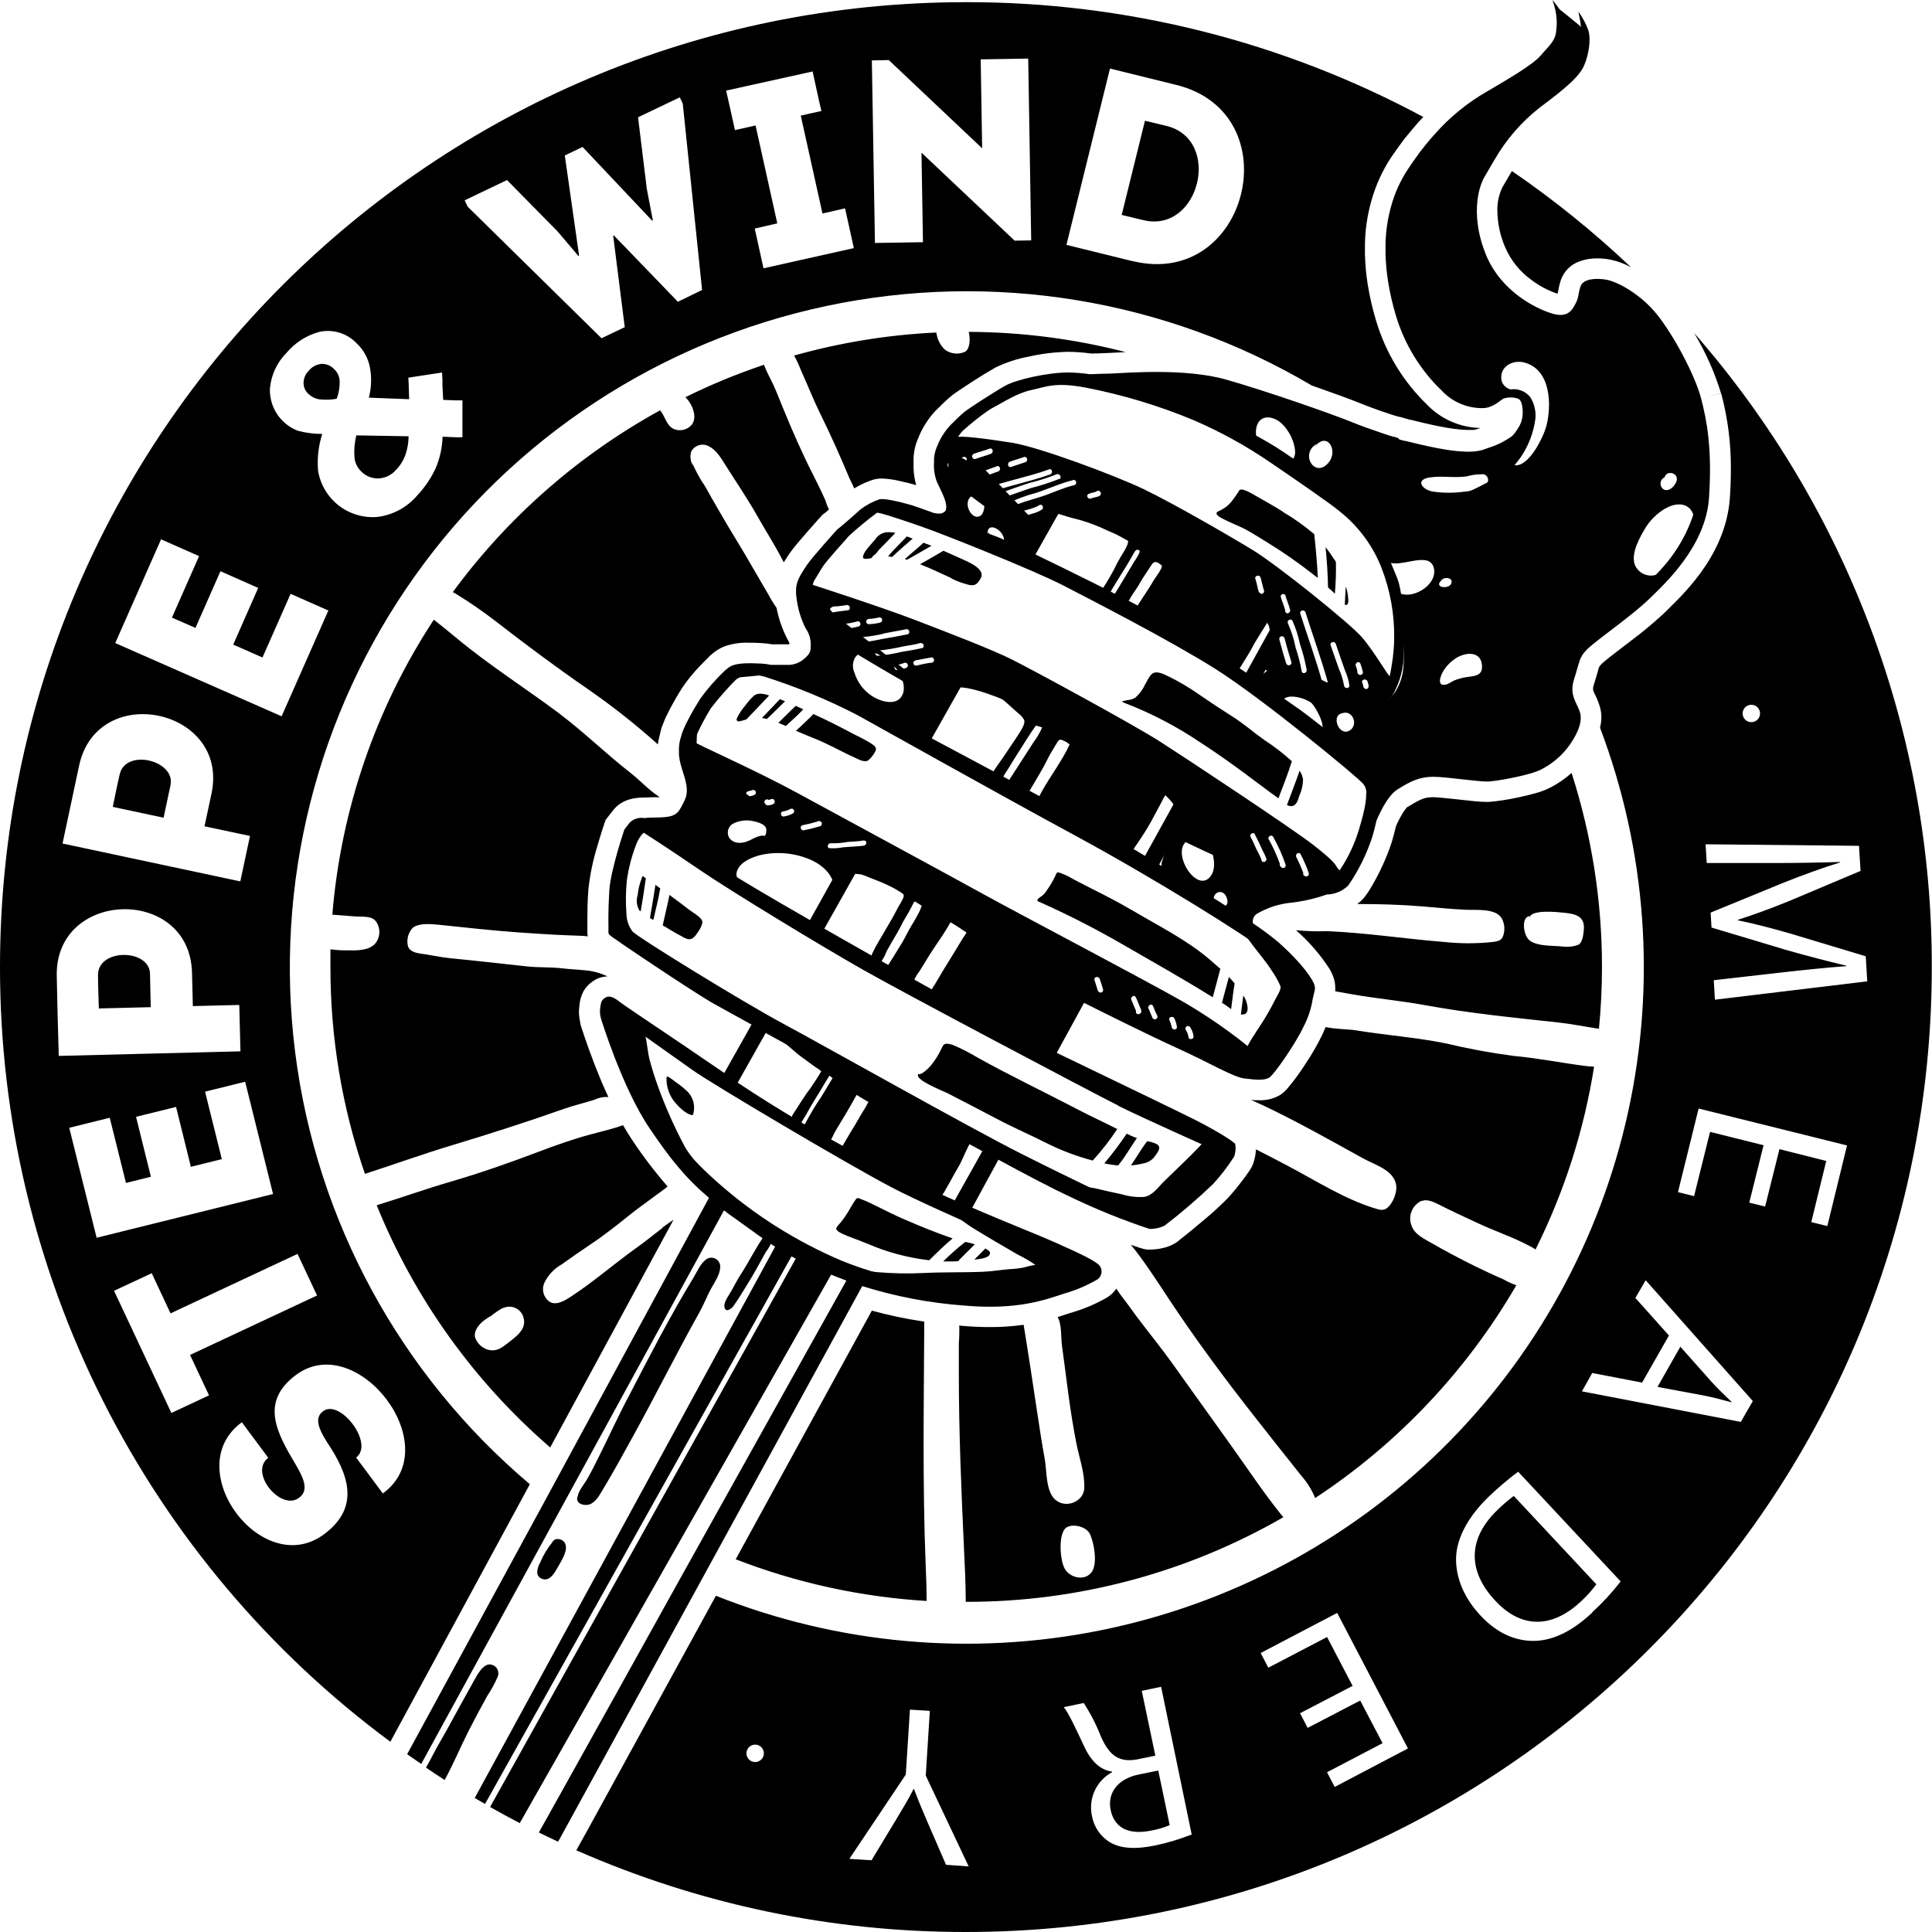 <svg width="200" height="200" viewBox="0 0 200 200" fill="none" xmlns="http://www.w3.org/2000/svg">
<path d="M175.37 34.466C191.273 52.642 200.019 75.973 199.978 100.112C199.978 155.276 155.209 200 99.978 200C86.095 200.016 72.361 197.134 59.658 191.54L60.727 189.624L74.003 165.389L74.109 165.192C86.746 170.216 100.572 171.461 113.904 168.776C127.236 166.09 139.499 159.59 149.199 150.067C158.899 140.544 165.617 128.409 168.535 115.14C171.453 101.871 170.446 88.04 165.635 75.333C165.721 74.984 165.768 74.626 165.773 74.266C165.774 73.952 165.738 73.638 165.666 73.333C165.514 72.788 165.307 72.261 165.047 71.759C164.967 71.621 164.92 71.465 164.908 71.305C164.916 71.173 164.94 71.042 164.982 70.917C165.148 70.399 165.261 69.988 165.351 69.689C165.373 69.599 165.421 69.518 165.421 69.444C165.423 69.425 165.423 69.405 165.421 69.385C165.447 69.3 165.49 69.236 165.49 69.183C165.508 69.143 165.524 69.102 165.538 69.06L165.57 69.012C165.578 68.998 165.587 68.983 165.597 68.969C165.615 68.939 165.637 68.909 165.661 68.883L165.687 68.852L165.805 68.724L165.848 68.686C165.912 68.622 165.981 68.559 166.072 68.484C166.628 68.015 167.755 67.166 168.919 66.27C170.069 65.409 171.174 64.488 172.229 63.512C173.73 61.976 178.589 57.836 179.07 51.622C179.145 50.539 179.178 49.546 179.178 48.624C179.203 45.955 178.865 43.295 178.174 40.717L178.164 40.72C177.492 38.529 176.554 36.429 175.37 34.466ZM93.767 183.703L87.925 192.43L90.222 192.574L92.769 188.354C93.453 187.197 94.083 186.205 94.569 185.197H94.617C95.039 186.328 95.45 187.32 95.984 188.552L97.933 193.044L100.277 193.21L95.835 183.81L96.257 177.109L94.195 176.982L93.767 183.703ZM118.195 175.035L119.6 181.746L117.715 182.134C115.899 182.449 114.883 181.82 113.975 179.783C113.499 178.563 112.9 177.393 112.187 176.294L110.12 176.725C110.569 177.253 111.247 178.673 112.203 180.726C112.908 182.273 113.853 183.222 115.113 183.393V183.463C114.322 183.892 113.693 184.567 113.319 185.384C112.946 186.202 112.847 187.119 113.041 187.997C113.14 188.551 113.355 189.079 113.672 189.545C113.988 190.01 114.4 190.405 114.879 190.702C116 191.358 117.49 191.475 119.626 191.033C120.901 190.761 122.151 190.384 123.364 189.907L120.198 174.618L118.195 175.035ZM121.085 188.936C120.462 189.202 119.808 189.393 119.141 189.506C117.026 189.938 115.391 189.368 114.975 187.373C114.606 185.602 115.718 184.145 117.853 183.703L119.903 183.287L121.085 188.936ZM130.505 171.119L131.295 172.639L137.378 169.465L140.021 174.522L134.579 177.355L135.37 178.87L140.807 176.038L143.124 180.455L137.373 183.463L138.168 184.983L145.752 180.999L138.425 166.968L130.505 171.119ZM77.997 180.621C77.822 180.656 77.661 180.742 77.535 180.868C77.409 180.994 77.324 181.155 77.289 181.33C77.254 181.504 77.272 181.686 77.34 181.85C77.408 182.015 77.524 182.155 77.673 182.254C77.818 182.352 77.989 182.404 78.164 182.406C78.279 182.407 78.394 182.388 78.501 182.346C78.613 182.303 78.716 182.236 78.803 182.152C78.889 182.068 78.958 181.967 79.005 181.856C79.052 181.745 79.076 181.626 79.076 181.505C79.076 181.327 79.023 181.153 78.924 181.004C78.825 180.856 78.683 180.741 78.519 180.672C78.354 180.604 78.172 180.586 77.997 180.621ZM100 0.224C116.522 0.201 132.79 4.285 147.338 12.109C147.21 12.242 147.087 12.37 146.959 12.514L146.814 12.669L146.494 13.043L146.238 13.341L145.966 13.671L145.432 14.317C145.362 14.418 145.292 14.505 145.233 14.585L144.833 15.118C144.78 15.192 144.715 15.278 144.651 15.374C144.459 15.64 144.267 15.912 144.069 16.206C143.595 16.906 143.181 17.645 142.831 18.415C142.655 18.788 142.505 19.167 142.366 19.546C141.7 21.368 141.339 23.287 141.298 25.226V26.331C141.326 27.387 141.424 28.441 141.592 29.484C141.798 30.746 142.087 31.993 142.457 33.217C143.438 36.502 145.245 39.481 147.706 41.87C148.424 42.62 149.283 43.222 150.234 43.639C151.186 44.057 152.211 44.283 153.25 44.303L152.854 44.441C152.733 44.472 152.61 44.493 152.486 44.505H152.017C150.276 44.522 147.371 43.78 146.377 43.54L146.003 43.449H145.938L145.767 43.401L145.64 43.364L145.496 43.321L145.303 43.268L145.185 43.23L144.93 43.156H144.844L144.518 43.054H144.491C144.203 42.974 143.952 42.884 143.669 42.788C142.681 42.462 141.624 42.078 140.748 41.72C139.787 41.331 137.922 40.649 135.786 39.902C120.659 30.966 102.723 28.03 85.532 31.679C68.341 35.328 53.15 45.295 42.968 59.603C32.785 73.912 28.355 91.519 30.555 108.936C32.755 126.353 41.425 142.31 54.847 153.643L54.654 154.006L40.411 180.305C27.867 171.025 17.677 158.935 10.659 145.008C3.641 131.081 -0.01 115.704 -0 100.112C5.24134e-06 44.943 44.774 0.224 100 0.224ZM157.159 152.352C156.166 153.096 155.215 153.896 154.312 154.748C152.064 156.844 150.804 159.149 150.734 161.203C150.665 163.256 151.525 165.385 153.271 167.252C155.017 169.118 156.918 169.886 158.798 169.865C160.678 169.844 162.697 168.937 164.833 166.931L164.822 166.91C165.894 165.928 166.881 164.858 167.77 163.71L157.159 152.352ZM165.25 164.003C164.78 164.652 164.242 165.251 163.647 165.79C160.491 168.739 157.324 168.446 154.793 165.705C151.872 162.6 151.93 159.196 155.135 156.198C155.629 155.719 156.154 155.272 156.705 154.859L165.25 164.003ZM115.567 133.399C115.698 133.616 115.842 133.826 115.995 134.028C116.556 134.748 117.09 135.495 117.624 136.231C118.879 137.906 120.192 139.502 121.41 141.209C124.107 145.007 126.863 148.783 129.533 152.608C130.521 154.027 131.573 155.484 132.662 156.838C132.725 156.916 132.794 156.988 132.87 157.052C122.883 162.813 111.55 165.839 100.017 165.822H99.974C99.974 163.955 99.877 162.152 99.792 160.317C99.514 154.31 99.258 148.25 99.258 142.179V139.064C99.306 138.45 99.321 137.834 99.301 137.218L99.595 137.251C100.625 137.341 101.575 137.379 102.456 137.379C103.63 137.385 104.803 137.306 105.966 137.143C106.462 140.162 106.921 143.214 107.381 146.276C107.626 147.876 107.861 149.477 108.16 151.078C108.363 152.251 108.251 154.364 109.228 155.233C110.339 156.236 112.17 155.425 112.24 154.102C112.32 152.545 111.738 150.971 111.439 149.477C110.756 146.085 110.398 142.644 109.928 139.241C109.821 138.478 109.933 137.101 109.484 136.343C109.986 136.189 110.414 136.039 110.767 135.927C112.1 135.551 113.382 135.014 114.585 134.328C114.975 134.092 115.31 133.775 115.567 133.399ZM90.254 135.676C92.037 136.166 93.849 136.546 95.68 136.813C95.642 145.14 95.487 153.596 95.823 161.944C95.882 163.203 95.92 164.467 95.92 165.731C89.15 165.322 82.483 163.866 76.16 161.416L90.254 135.676ZM112.796 158.743C112.347 157.884 110.425 157.554 110.072 158.535C109.618 159.426 109.746 161.501 110.211 162.371C110.75 163.373 112.384 163.73 113.062 162.664C113.628 161.757 113.244 159.602 112.796 158.743ZM39.632 154.599C46.322 149.731 36.98 137.63 30.648 142.329C26.857 145.14 28.678 148.357 30.596 151.589C31.455 153.056 32.059 154.353 30.852 155.121C28.967 156.326 25.768 152.405 27.77 150.912L25.036 147.231C18.467 152.032 27.236 163.731 33.661 158.738C36.892 156.252 36.406 153.265 34.195 149.819C33.154 148.245 32.379 146.869 33.447 146.085C35.215 144.778 38.782 149.456 36.865 150.885L39.632 154.599ZM137.228 106.321C138.296 106.55 139.674 106.545 140.315 106.652C143.402 107.159 146.532 107.383 149.602 107.997C151.963 108.562 154.352 109.003 156.759 109.319V109.314C159.172 109.538 161.538 110.012 163.92 110.322C164.284 110.376 164.652 110.41 165.02 110.423C163.978 117.002 161.934 123.383 158.959 129.344C158.779 129.222 158.591 129.113 158.397 129.014C156.699 128.097 154.852 127.488 153.105 126.677C151.69 126.021 150.275 125.37 148.913 124.676C148.445 124.438 147.601 124.046 147.13 124.382L147.247 124.266C146.766 124.463 146.377 124.836 146.163 125.309C145.949 125.782 145.924 126.319 146.094 126.81C146.419 127.824 147.45 128.241 148.315 128.748C150.694 130.113 153.146 131.349 155.658 132.45C156.074 132.693 156.514 132.893 156.972 133.046C151.831 141.902 144.701 149.445 136.144 155.078C135.812 154.25 135.341 153.485 134.751 152.816C133.181 150.842 131.61 148.869 130.04 146.863C126.873 142.836 123.76 138.658 120.919 134.348C119.691 132.487 118.478 130.594 117.073 128.86L117.383 128.971C117.634 129.062 117.848 129.131 118.035 129.19C118.265 129.271 118.503 129.326 118.745 129.355H119.076C119.478 129.353 119.879 129.309 120.272 129.222C120.764 129.126 121.236 128.946 121.666 128.689C121.823 128.585 121.975 128.472 122.12 128.352C122.659 127.936 123.642 127.13 124.636 126.288C125.513 125.562 126.354 124.791 127.151 123.978C127.68 123.391 128.225 122.72 128.668 122.128C128.892 121.834 129.09 121.561 129.25 121.327C129.33 121.209 129.405 121.097 129.475 120.98C129.58 120.812 129.667 120.633 129.735 120.447C129.832 120.171 129.904 119.887 129.949 119.598C129.982 119.394 130.004 119.187 130.014 118.98C131.114 119.535 132.182 120.09 133.25 120.655C136.139 122.175 139.124 124.09 142.216 125.055C142.942 125.285 143.327 125.418 143.861 124.789C144.268 124.271 144.508 123.643 144.55 122.986C144.55 121.188 142.403 120.633 141.073 119.897C137.634 117.993 134.248 116.083 130.665 114.386C130.275 114.21 129.88 114.034 129.49 113.853C129.762 113.896 130.04 113.896 130.328 113.896C131.088 113.928 131.843 113.744 132.502 113.363C132.772 113.188 133.017 112.975 133.228 112.733C133.914 111.925 134.543 111.071 135.113 110.178C135.76 109.217 136.342 108.213 136.854 107.174C137.004 106.855 137.122 106.577 137.228 106.321ZM64.497 116.478C64.807 117.011 65.121 117.534 65.452 118.025C66.567 119.702 67.79 121.305 69.111 122.826C68.786 123.114 68.065 123.61 67.894 123.738C67.002 124.421 66.088 125.04 65.223 125.739C63.904 126.8 62.531 127.889 61.132 128.817C60.101 129.505 59.119 130.198 58.115 130.908C57.368 131.332 56.764 131.97 56.38 132.738C56.217 133.063 56.169 133.435 56.246 133.791C56.323 134.146 56.519 134.465 56.802 134.695C57.501 135.228 58.43 134.658 59.076 134.242C61.404 132.727 63.498 130.891 65.773 129.254C66.724 128.592 67.637 127.829 68.577 127.12L68.551 127.104C68.892 126.827 69.314 126.55 69.725 126.267L56.956 149.839C49.068 143.019 42.913 134.426 38.996 124.767C41.57 123.978 44.129 123.061 46.729 122.303C49.8 121.407 52.748 120.367 55.738 119.236C57.474 118.58 59.21 117.961 61.004 117.47C62.163 117.15 63.376 116.884 64.497 116.478ZM169.293 134.364L172.768 138.248L169.992 143.124L164.828 142.131L163.76 144.031L180.209 147.194L181.452 145.039L170.36 132.53L169.293 134.364ZM17.655 135.96L15.706 131.804L11.807 133.623L17.741 146.271L21.64 144.447L19.674 140.264L32.822 134.109C32.149 132.662 31.475 131.226 30.799 129.803L17.655 135.96ZM177.153 143.016C177.831 143.779 178.575 144.468 179.253 145.124V145.167C178.34 144.921 177.399 144.66 176.331 144.452L171.584 143.572L173.949 139.411L177.153 143.016ZM52.65 135.27C52.414 135.283 52.184 135.351 51.978 135.468L52.16 135.336C51.696 135.588 51.257 135.883 50.847 136.215C50.481 136.41 50.14 136.648 49.832 136.924C49.416 137.324 48.999 137.944 49.207 138.525C49.329 138.84 49.529 139.119 49.789 139.336C50.049 139.552 50.359 139.699 50.691 139.763C51.439 139.891 51.936 139.528 52.56 139.043C53.367 138.408 54.532 137.629 54.206 136.445C54.154 136.214 54.048 135.999 53.897 135.817C53.747 135.635 53.555 135.49 53.339 135.395C53.122 135.3 52.886 135.257 52.65 135.27ZM21.228 113.01C21.896 115.725 22.296 117.327 22.964 119.994L19.76 120.789L18.227 114.589L14.083 115.614L15.621 121.818L13.041 122.459C12.373 119.775 12.037 118.419 11.359 115.71L7.188 116.745H7.167C8.23 121.017 8.945 123.909 10.003 128.133L28.267 123.605C27.215 119.38 26.446 116.248 25.378 111.981L21.228 113.01ZM173.703 123.407L175.37 123.824L177.025 117.171L182.563 118.553L181.084 124.496L182.724 124.901L184.208 118.959L189.052 120.18L187.503 126.512L189.164 126.922L191.204 118.575L175.84 114.754L173.703 123.407ZM44.908 64.152C46.184 65.133 47.397 66.196 48.646 67.167C51.605 69.476 54.788 71.54 57.789 73.781C60.4 75.739 62.718 78.017 65.266 80.006C66.264 80.785 67.135 81.761 68.203 82.46L68.299 82.529H67.552C67.221 82.529 66.943 82.567 66.686 82.567H66.51C66.064 82.565 65.62 82.625 65.191 82.748C64.538 82.925 63.955 83.297 63.519 83.815C63.189 84.225 62.975 84.518 62.916 84.593L62.691 84.877L62.574 85.223C62.563 85.247 62.2 86.318 61.81 87.682C61.369 89.119 61.067 90.594 60.908 92.088C60.807 93.416 60.806 94.484 60.806 95.134V96.511C60.807 96.652 60.819 96.793 60.844 96.932C60.539 96.895 60.235 96.869 60.037 96.869C59.194 96.837 58.366 96.81 57.533 96.767C56.262 96.703 55.001 96.612 53.73 96.527C50.969 96.335 48.208 96.014 45.469 95.737C44.668 95.652 43.359 95.525 42.713 96.058C42.488 96.305 42.326 96.603 42.24 96.925C42.155 97.248 42.148 97.588 42.222 97.914C42.43 98.677 43.493 98.698 44.123 98.804C44.988 98.943 45.816 99.119 46.702 99.205C49.346 99.455 51.979 99.77 54.596 100.047C55.744 100.17 56.983 100.102 58.131 100.235C58.99 100.336 59.765 100.363 60.593 100.448C61.389 100.515 62.165 100.729 62.884 101.078C62.566 101.088 62.252 101.151 61.955 101.264L61.901 101.226V101.286C61.75 101.349 61.604 101.428 61.469 101.52C61.007 101.805 60.627 102.206 60.368 102.683C60.154 103.112 60.024 103.577 59.984 104.054C59.952 104.291 59.934 104.53 59.931 104.769C59.94 105.146 59.988 105.522 60.075 105.889V105.991L60.106 106.091C60.117 106.123 60.684 107.964 61.613 110.359C62.008 111.346 62.445 112.445 62.979 113.56C62.49 113.529 62.001 113.624 61.559 113.838C60.524 114.168 59.423 114.424 58.388 114.787C54.564 116.142 50.649 117.39 46.788 118.558C43.76 119.465 40.774 120.554 37.778 121.519C35.407 114.631 34.2 107.396 34.206 100.112V98.271C34.871 98.365 35.543 98.401 36.214 98.377C37.084 98.415 38.419 98.351 38.953 97.53C39.162 97.22 39.273 96.855 39.273 96.482C39.273 96.109 39.162 95.743 38.953 95.433C38.494 94.756 37.528 94.932 36.759 94.868L34.403 94.686C35.294 83.791 38.906 73.293 44.908 64.152ZM19.877 100.688C19.647 91.7 5.678 92.052 5.875 101.046C5.928 103.809 5.997 106.599 6.083 109.308L24.892 108.834C24.85 107.233 24.812 105.633 24.769 104.033L19.963 104.15L19.877 100.688ZM162.691 80.017C164.773 86.496 165.834 93.259 165.837 100.064C165.837 102.224 165.731 104.358 165.522 106.492L165.304 106.465C163.979 106.263 162.676 105.996 161.308 105.846C156.721 105.345 152.09 104.891 147.546 104.059C145.009 103.595 142.408 103.366 139.883 102.913C139.328 102.817 138.761 102.709 138.227 102.619V102.256C138.224 101.961 138.184 101.667 138.109 101.381C137.991 100.988 137.822 100.612 137.607 100.261C136.648 98.787 135.489 97.453 134.163 96.297C135.244 96.399 136.33 96.432 137.415 96.394C141.452 96.565 145.48 97.193 149.512 97.513C151.182 97.692 152.867 97.692 154.537 97.513C155.242 97.423 155.536 97.316 155.685 96.585C155.792 96.068 155.71 95.528 155.455 95.065C154.841 94.004 152.817 94.227 151.749 94.179C150.243 94.11 148.785 93.962 147.279 93.834C144.999 93.642 142.76 93.583 140.507 93.583C140.751 93.401 140.975 93.193 141.175 92.963C141.457 92.617 141.711 92.247 141.933 91.859C142.811 90.386 143.527 88.823 144.069 87.197C144.235 86.647 144.38 86.071 144.508 85.538C144.707 85.075 144.937 84.626 145.196 84.194C145.311 84.008 145.437 83.83 145.575 83.661L145.709 83.522H145.741C147.161 82.653 147.471 82.551 148.331 82.524C148.737 82.519 149.837 82.641 150.953 82.758C152.069 82.876 153.095 83.015 153.901 83.015H154.131C155.147 82.925 156.158 82.769 157.154 82.55C157.752 82.422 158.355 82.284 158.916 82.124C159.469 81.976 160.006 81.773 160.518 81.516C161.301 81.106 162.03 80.602 162.691 80.017ZM10.146 100.96C10.11 98.154 15.487 98.197 15.53 100.821L15.604 104.262L10.232 104.395C10.206 103.296 10.146 102.09 10.146 100.96ZM176.679 89.341H183.482C185.88 89.341 188.519 89.299 190.489 89.23V89.278C188.641 89.849 186.66 90.563 184.454 91.449L177.084 94.473L177.175 96.02L185.01 98.368C187.236 99.002 189.271 99.52 191.135 99.968V100.016C189.191 100.15 186.526 100.432 184.326 100.682L177.41 101.472L177.527 103.489L193.298 101.589L193.142 98.992L185.33 96.639C183.29 96.052 181.506 95.594 179.904 95.268V95.22C181.517 94.703 183.22 94.084 185.127 93.31L192.603 90.158L192.443 87.559L176.561 87.4L176.679 89.341ZM161.949 94.489C161.265 94.419 158.596 94.122 158.345 94.954V94.841C157.447 94.9 157.672 96.9 158.392 97.391C159.231 97.978 160.699 97.877 161.698 97.978C162.278 98.063 162.87 97.999 163.418 97.792C163.829 97.525 163.904 96.783 163.952 96.303C164.102 94.879 163.172 94.617 161.949 94.489ZM21.895 82.151C23.764 73.36 10.094 70.453 8.192 79.244C7.616 81.948 7.028 84.68 6.473 87.32L24.876 91.241L25.88 86.536L21.17 85.539L21.895 82.151ZM134.211 90.66C135.004 90.809 135.609 90.907 135.626 90.91H135.637C135.158 91.044 134.671 91.152 134.179 91.224L134.211 90.66ZM12.389 80.167C12.998 77.441 18.2 78.71 17.65 81.287L16.934 84.647L11.675 83.527C11.904 82.45 12.128 81.26 12.389 80.167ZM79.082 37.762C79.338 38.461 79.733 39.144 80.037 39.784C80.421 40.632 80.748 41.502 81.105 42.361C82.04 44.649 83.061 46.964 84.177 49.157C84.62 50.021 85.052 50.912 85.447 51.797C85.539 52.123 85.663 52.44 85.816 52.742C85.567 52.954 85.369 53.145 85.325 53.147L85.159 53.27L85.02 53.424C85.013 53.432 84.388 54.114 83.658 54.956C82.927 55.798 82.178 56.647 81.735 57.287C81.548 57.58 81.34 57.879 81.138 58.21C81.073 58.099 81.009 57.981 80.945 57.857C80.176 56.364 79.226 54.891 78.388 53.403C77.346 51.563 76.166 49.834 75.05 48.069C74.596 47.349 74.131 46.554 73.319 46.165C73.007 46.016 72.649 45.993 72.32 46.1C71.991 46.207 71.716 46.437 71.552 46.741C71.48 46.993 71.46 47.258 71.493 47.518C71.526 47.778 71.612 48.029 71.744 48.255L71.61 47.807C71.981 48.697 72.443 49.546 72.988 50.341C73.426 51.142 73.901 51.947 74.355 52.742C75.493 54.747 76.747 56.694 77.885 58.7C78.413 59.639 78.985 60.562 79.519 61.501C79.778 61.994 80.069 62.47 80.389 62.925C80.597 64.014 80.957 65.068 81.458 66.056C81.629 66.382 81.72 66.542 81.72 66.59V66.654L81.661 66.697H81.629C81.513 66.706 81.397 66.706 81.282 66.697H79.904C79.551 66.636 79.194 66.595 78.836 66.574C78.371 66.537 77.96 66.537 77.586 66.537C76.678 66.494 75.77 66.632 74.916 66.942C74.458 67.141 74.034 67.411 73.661 67.743L73.57 67.817L73.479 67.897C73.478 67.925 72.992 68.373 72.411 68.991C71.752 69.674 71.154 70.413 70.622 71.199C70.227 71.812 69.757 72.629 69.341 73.413C69.175 73.743 69.02 74.048 68.876 74.346L68.497 75.301C68.449 75.451 68.406 75.605 68.369 75.77C68.31 76.122 68.171 76.486 68.102 77.056L68.043 77.002C65.711 74.915 63.246 72.979 60.667 71.205C57.495 69.018 54.36 66.67 51.327 64.323C50.033 63.321 48.685 62.389 47.29 61.533C47.141 61.437 47.007 61.362 46.874 61.293C52.571 53.536 59.893 47.115 68.331 42.478C68.812 43.006 68.967 43.999 69.683 44.377C70.002 44.533 70.365 44.577 70.713 44.504C71.061 44.43 71.374 44.242 71.604 43.971C72.197 43.251 71.743 41.897 70.953 41.118C73.584 39.818 76.3 38.697 79.082 37.762ZM181.228 72.96C181.002 72.977 180.79 73.079 180.636 73.246C180.481 73.412 180.395 73.631 180.395 73.858C180.395 74.085 180.481 74.305 180.636 74.471C180.79 74.638 181.002 74.739 181.228 74.756C181.352 74.766 181.477 74.75 181.595 74.71C181.712 74.669 181.82 74.604 181.911 74.52C182.002 74.436 182.075 74.333 182.125 74.219C182.175 74.106 182.2 73.982 182.2 73.858C182.2 73.734 182.175 73.611 182.125 73.498C182.075 73.384 182.002 73.281 181.911 73.197C181.82 73.113 181.712 73.048 181.595 73.007C181.477 72.967 181.352 72.95 181.228 72.96ZM11.931 66.569L29.153 74.149L33.992 63.198L30.083 61.474C28.94 64.056 28.288 65.528 27.172 68.062L24.144 66.728L26.728 60.861L22.82 59.132L20.235 65.001L17.8 63.933L20.608 57.569L16.673 55.831C14.895 59.863 13.693 62.59 11.931 66.569ZM86.306 63.526L86.477 63.715L87.356 64.398C87.227 64.314 87.113 64.239 87.017 64.173C86.654 63.923 86.34 63.693 86.046 63.469L85.293 64.088C85.283 64.07 85.273 64.053 85.266 64.035C85.103 63.719 84.97 63.389 84.87 63.048C85.283 63.184 85.77 63.347 86.306 63.526ZM35.142 34.44C34.468 34.234 33.752 34.204 33.062 34.354C31.735 34.712 30.55 35.468 29.666 36.519C28.667 37.521 28.056 38.844 27.941 40.254C27.914 41.181 28.174 42.094 28.685 42.868C29.197 43.642 29.935 44.24 30.799 44.58C31.633 44.812 32.495 44.925 33.361 44.916C32.968 46.141 32.82 47.432 32.924 48.715C33.152 50.138 33.91 51.423 35.045 52.313C36.18 53.203 37.611 53.633 39.05 53.515C40.639 53.326 42.1 52.549 43.145 51.339C43.944 50.501 44.602 49.539 45.09 48.49C45.538 47.452 45.783 46.339 45.815 45.21L47.017 45.257C47.302 45.279 47.588 45.279 47.872 45.257V41.444H47.113L45.88 41.395L45.806 40.008C45.814 39.526 45.797 39.044 45.757 38.563L42.264 39.096C42.302 39.261 42.27 39.432 42.302 39.63L42.355 41.326L38.184 41.166C38.443 40.176 38.486 39.144 38.312 38.136C38.146 37.138 37.654 36.223 36.913 35.533C36.426 35.023 35.817 34.647 35.142 34.44ZM99.327 47.278L99.333 47.333H99.428L102.094 48.768L105.727 52.559C105.433 52.355 105.156 52.157 104.945 51.99C104.427 51.579 103.663 51.035 102.851 50.443C102.04 49.851 101.196 49.2 100.662 48.73L100.272 48.373L99.05 49.226L98.937 48.986C98.881 48.79 98.849 48.588 98.841 48.384V47.924C98.867 47.269 98.81 47.493 98.965 47.083L99.327 47.278ZM100.278 34.354C105.761 34.376 111.221 35.079 116.529 36.45L114.927 36.531C114.393 36.552 113.661 36.594 112.934 36.594C112.154 36.485 111.367 36.427 110.579 36.419C109.206 36.446 107.839 36.613 106.499 36.915C105.296 37.139 104.129 37.523 103.028 38.056C102.377 38.424 101.458 38.989 100.577 39.56C99.696 40.131 98.99 40.595 98.579 40.91C98.099 41.304 97.641 41.724 97.207 42.169C96.617 42.713 96.111 43.343 95.706 44.036C95.453 44.451 95.237 44.889 95.06 45.342C94.722 46.091 94.554 46.906 94.569 47.727V48.438C94.582 49.039 94.676 49.636 94.847 50.214H94.819C94.275 50.059 93.66 49.899 93.062 49.776C92.479 49.637 91.883 49.556 91.284 49.536C90.984 49.532 90.686 49.573 90.398 49.658C89.947 49.801 89.507 49.98 89.084 50.192C88.865 50.309 88.646 50.427 88.422 50.56C88.262 50.134 88.01 49.702 87.888 49.403C86.996 47.269 86.024 45.093 84.999 43.002H84.993C84.224 41.439 83.588 39.816 82.873 38.232C82.686 37.741 82.463 37.265 82.205 36.807C86.996 35.458 91.925 34.658 96.897 34.423H96.93C97.009 35.093 97.316 35.714 97.8 36.183C98.101 36.414 98.46 36.556 98.838 36.593C99.215 36.631 99.595 36.563 99.935 36.397C100.448 36.05 100.444 34.946 100.278 34.354ZM42.297 45.162C42.293 45.798 42.188 46.43 41.987 47.034C41.78 47.632 41.444 48.179 41.004 48.634C40.782 48.893 40.511 49.105 40.207 49.258C39.903 49.411 39.571 49.502 39.231 49.525C38.898 49.543 38.564 49.49 38.252 49.371C37.94 49.251 37.657 49.067 37.421 48.832C37.005 48.447 36.746 47.922 36.694 47.359C36.634 46.591 36.699 45.818 36.887 45.071L42.297 45.162ZM33.234 37.672C33.485 37.656 33.735 37.697 33.969 37.789C34.202 37.881 34.413 38.023 34.585 38.206C34.91 38.504 35.114 38.913 35.156 39.352C35.189 40.01 35.085 40.667 34.852 41.283C34.248 41.388 33.633 41.406 33.025 41.337C32.626 41.264 32.255 41.079 31.957 40.803C31.786 40.658 31.65 40.477 31.558 40.273C31.465 40.069 31.419 39.848 31.423 39.625C31.432 39.17 31.614 38.735 31.931 38.408C32.253 38.003 32.721 37.738 33.234 37.672ZM178.168 40.734L176.769 41.075L178.164 40.72C178.165 40.725 178.166 40.73 178.168 40.734ZM66.051 12.141L66.959 19.567L67.583 22.81L67.514 22.847L60.309 15.213L58.468 16.093L59.946 26.459L59.872 26.496L57.736 23.973L52.486 18.638L48.102 20.74L48.411 21.391L62.269 35.015L64.673 33.869L63.477 24.405L63.552 24.374L70.174 31.239L72.679 30.022L70.681 10.733L70.371 10.077L66.051 12.141ZM156.513 17.705C160.878 20.694 165 24.025 168.839 27.665C168.169 27.298 167.449 27.032 166.702 26.875C166.258 26.791 165.808 26.748 165.356 26.747C164.717 26.735 164.081 26.844 163.482 27.067C163.05 27.224 162.657 27.472 162.331 27.797C162.005 28.121 161.755 28.514 161.597 28.945C161.462 29.346 161.359 29.759 161.292 30.177C161.228 30.406 161.265 30.321 161.228 30.406C160.248 30.075 159.328 29.587 158.505 28.96C157.314 28.097 156.38 26.926 155.803 25.574C155.295 24.393 155.025 23.124 155.007 21.84C154.98 20.982 155.164 20.13 155.541 19.359L155.744 19.017C155.813 18.905 155.877 18.788 155.941 18.671C155.961 18.638 155.983 18.606 156.006 18.575L156.219 18.201L156.283 18.099L156.513 17.705ZM75.172 9.378C75.513 10.924 75.733 11.869 76.08 13.469L78.217 12.99L80.465 23.125L78.131 23.659L79.039 27.777L88.389 25.685L87.481 21.567L85.142 22.101L82.894 11.965L85.03 11.49C84.656 9.917 84.47 8.946 84.123 7.399L75.172 9.378ZM110.397 25.349L117.287 27.046V27.035C129.201 29.915 133.687 11.768 121.794 8.796L114.905 7.094L110.397 25.349ZM101.521 6.145L101.672 15.352L92.006 6.219L90.254 6.253L90.574 25.152L95.546 25.072L95.391 15.805L105.036 24.912L106.75 24.885L106.44 6.065L101.521 6.145ZM120.748 13.032C126.568 14.467 124.16 24.218 118.339 22.783L116.117 22.25L118.526 12.499L120.748 13.032Z" fill="black"/>
<path d="M86.323 131.452L53.805 188.728C52.769 188.189 51.749 187.635 50.734 187.059L82.67 129.761L86.323 131.452ZM82.339 129.334L50.211 186.743L49.142 186.13L80.534 128.518L82.339 129.334ZM50.6 172.304C50.759 172.292 50.919 172.322 51.062 172.39C51.206 172.458 51.331 172.562 51.423 172.692C51.514 172.821 51.571 172.973 51.587 173.131C51.603 173.289 51.577 173.448 51.514 173.594C51.216 174.275 50.859 174.929 50.446 175.547C49.768 176.774 49.111 178.001 48.475 179.254C47.632 180.918 46.932 182.631 46.029 184.263C45.374 183.843 44.73 183.416 44.097 182.983C44.337 182.556 44.582 182.124 44.807 181.682C45.314 180.674 45.928 179.697 46.462 178.705C47.345 177.084 48.235 175.47 49.132 173.866C49.431 173.344 49.933 172.4 50.6 172.304ZM57.81 159.324C57.994 159.334 58.169 159.405 58.307 159.526C58.444 159.647 58.536 159.811 58.568 159.991C58.718 160.68 58.067 161.655 57.757 162.21C57.447 162.765 56.934 163.737 56.128 163.449C55.322 163.16 55.637 162.258 55.931 161.725C56.226 161.023 56.616 160.365 57.09 159.768C57.277 159.48 57.399 159.287 57.81 159.324ZM73.63 130.197C73.807 130.195 73.98 130.244 74.13 130.339C74.279 130.434 74.399 130.569 74.473 130.73C74.547 130.89 74.573 131.069 74.548 131.244C74.521 131.97 73.944 132.796 73.597 133.42C73.164 134.22 72.86 135.037 72.422 135.821C70.045 140.067 67.867 144.447 65.512 148.714C64.508 150.539 63.508 152.374 62.44 154.14C62.083 154.727 61.703 155.499 61.015 155.74C60.465 155.916 59.477 155.67 59.813 154.849V154.983C59.776 154.481 60.465 153.649 60.737 153.196C61.239 152.331 61.683 151.419 62.126 150.529C63.124 148.528 64.053 146.474 65.121 144.474C67.252 140.361 69.383 136.216 71.77 132.295C72.16 131.66 72.496 130.801 73.132 130.348C73.279 130.251 73.453 130.198 73.63 130.197ZM79.092 127.985C79.113 128.193 79.685 128.427 79.85 128.657C79.702 128.988 79.514 129.3 79.29 129.585C79.018 130.071 78.745 130.556 78.483 131.041C78.078 131.783 77.628 132.551 77.212 133.207C76.795 133.863 76.4 134.551 75.941 135.175H75.957C75.717 135.495 75.071 135.981 74.985 135.235C74.937 134.728 75.509 134.013 75.744 133.575C76.038 133.042 76.315 132.508 76.651 131.975C77.522 130.657 78.211 129.196 79.124 127.915L79.092 127.985ZM97.944 125.27C98.328 125.44 98.732 125.564 99.145 125.638C101.039 126.188 102.896 126.855 104.705 127.638C106.152 128.299 107.562 128.982 109.047 129.569H109.058C110.147 130.001 111.963 130.492 112.523 131.617C112 132.418 110.739 132.781 109.895 133.138C107.514 134.167 105.1 134.263 102.559 134.492C100.357 134.653 98.144 134.519 95.978 134.093C93.704 133.649 91.47 133.021 89.298 132.215C88.155 131.81 86.906 131.218 85.704 131.074C87.386 131.074 89.127 131.554 90.809 131.693C92.399 131.829 93.996 131.859 95.589 131.782C97.655 131.676 99.743 131.74 101.815 131.65C102.718 131.607 103.605 131.458 104.486 131.383C105.001 131.365 105.513 131.305 106.018 131.206C106.398 131.085 106.788 130.996 107.183 130.94C106.601 130.539 105.991 130.183 105.356 129.873C104.571 129.42 103.701 128.902 102.97 128.481C102.238 128.059 101.527 127.611 100.796 127.174C99.803 126.577 98.831 125.675 97.763 125.227L97.944 125.27ZM99.931 128.561C100.24 128.619 100.587 128.71 100.913 128.806L99.311 130.407C99.271 130.448 99.238 130.497 99.215 130.55C98.948 130.582 98.756 130.582 98.468 130.582H97.644C98.363 129.861 99.127 129.186 99.931 128.561ZM88.694 124.059C88.844 123.977 89.016 124.091 89.186 124.155C89.719 124.347 90.254 124.619 90.788 124.88C91.658 125.312 92.577 125.776 93.458 126.16C95.3 126.961 96.887 127.606 98.617 128.199C97.768 128.908 96.977 129.681 96.192 130.46C93.983 130.208 91.823 129.629 89.784 128.742C89.213 128.502 88.625 128.3 88.058 128.075C87.754 127.953 86.564 127.547 86.563 127.185C86.553 127.02 86.932 126.678 87.028 126.55C87.199 126.331 87.364 126.112 87.524 125.883C87.914 125.312 88.208 124.677 88.619 124.117C88.642 124.092 88.668 124.074 88.692 124.06L88.727 124.016L88.694 124.059ZM102.003 129.243C102.377 129.451 102.633 129.628 102.403 129.943C102.174 130.257 101.33 130.348 100.86 130.391C101.25 130.017 101.629 129.633 102.003 129.243ZM125.058 118.057C125.411 118.117 125.745 118.258 126.035 118.468C126.468 118.745 126.718 118.986 126.568 119.492C126.297 120.115 125.903 120.678 125.41 121.146C124.528 122.184 123.565 123.151 122.531 124.037C120.94 125.376 119.028 126.923 116.945 125.857C115.706 125.222 114.419 124.624 113.17 123.973C112.738 123.795 112.332 123.56 111.963 123.275C111.733 123.061 111.631 122.783 111.364 122.623C112.042 122.863 112.849 122.885 113.56 123.056C114.419 123.269 115.279 123.456 116.144 123.637C116.892 123.866 117.676 123.956 118.457 123.904C119.359 123.738 119.914 122.863 120.539 122.255C121.751 121.071 123.007 119.913 124.166 118.692C124.449 118.393 124.641 118.057 125.058 118.057ZM80.155 106.534C80.945 106.492 81.645 107.09 82.291 107.474C83.893 108.423 85.463 109.357 87.098 110.199C87.706 110.514 88.288 110.882 88.876 111.229C89.677 111.704 90.553 112.056 91.37 112.509C93.319 113.587 95.167 114.824 97.17 115.806C98.078 116.249 98.985 116.718 99.866 117.225C100.08 117.393 100.303 117.55 100.534 117.695C100.443 117.919 100.603 118.052 100.47 118.26C100.075 118.874 99.631 120.1 99.252 120.73C98.766 121.519 97.864 123.307 97.33 124.048C97.095 124.363 97.009 123.989 96.833 124.33C96.636 124.304 97.121 124.027 96.876 123.968C96.63 123.909 96.384 123.813 96.139 123.749C95.653 123.611 95.172 123.482 94.681 123.327C94.334 123.221 93.992 123.115 93.65 122.997C93.039 122.745 92.442 122.46 91.861 122.144C91.218 121.836 90.591 121.495 89.981 121.124C89.522 120.836 89.031 120.623 88.599 120.303C88.207 120.016 87.849 119.687 87.53 119.322C87.391 119.14 87.295 118.895 87.124 118.788C87.535 118.106 87.925 117.396 88.353 116.718C88.7 116.169 88.993 115.587 89.335 115.054C89.538 114.755 89.725 114.408 89.869 114.12L89.917 114.088C89.506 113.838 89.074 113.608 88.679 113.341C88.332 113.96 88.032 114.494 87.61 115.214C87.188 115.934 86.739 116.633 86.339 117.348C86.216 117.649 86.062 117.937 85.88 118.206C85.746 118.366 85.72 118.308 85.549 118.206C85.148 117.972 84.726 117.732 84.342 117.465C84.085 117.289 83.269 117.481 83.242 117.14C83.215 116.799 82.98 117.044 83.124 116.74C83.359 116.259 84.278 114.638 84.582 114.2C85.159 113.379 85.65 112.472 86.184 111.608C86.09 111.508 85.979 111.423 85.858 111.357C85.372 112.119 84.887 112.989 84.385 113.779C84.027 114.344 83.696 114.932 83.381 115.513C83.237 115.732 82.756 116.446 82.847 116.692C82.614 116.449 82.397 116.192 82.195 115.923C82.035 115.742 81.928 115.624 82.035 115.438C82.142 115.251 82.286 115.054 82.403 114.867C82.734 114.334 83.087 113.8 83.444 113.267C84.013 112.505 84.54 111.713 85.02 110.893C84.991 110.88 84.963 110.862 84.94 110.84C84.801 110.71 84.644 110.598 84.475 110.509C84.23 110.322 83.973 110.157 83.738 109.976C83.364 109.682 82.948 109.416 82.579 109.112C82.061 108.685 81.57 108.236 81.036 107.799C80.627 107.519 80.242 107.207 79.883 106.866L79.952 106.913C80.053 106.808 80.124 106.677 80.155 106.534ZM63.044 105.18C63.338 104.609 64.192 104.924 64.646 105.143C65.677 105.633 66.836 105.921 66.836 107.18L66.745 106.956C66.991 107.885 67.039 108.957 67.279 109.826C67.519 110.696 67.786 111.565 68.102 112.424C68.874 114.579 69.804 116.673 70.884 118.692C71.402 119.636 72.395 120.57 72.668 121.637C72.737 121.919 72.87 122.042 72.502 122.042C71.963 122.021 71.236 120.815 70.953 120.468C69.858 119.124 68.716 117.78 67.723 116.345C65.706 113.52 64.181 110.374 63.215 107.041C63.092 106.593 62.825 105.612 63.044 105.18ZM116.636 117.359C116.983 117.535 117.336 117.69 117.693 117.807C117.031 118.751 116.486 119.77 115.749 120.645C115.267 120.609 114.789 120.537 114.317 120.431C115.144 119.449 115.918 118.423 116.636 117.359ZM118.761 118.132C119.094 118.19 119.419 118.288 119.727 118.425C120.293 118.74 119.851 119.273 119.6 119.625C119.464 119.834 119.288 120.014 119.08 120.152C118.872 120.289 118.638 120.383 118.393 120.426C117.962 120.537 117.522 120.608 117.079 120.639C117.65 119.812 118.141 118.927 118.761 118.132ZM97.981 108.044C98.27 108.056 98.553 108.126 98.814 108.247C99.642 108.608 100.445 109.024 101.218 109.491C104.539 111.336 107.984 112.984 111.364 114.744H111.359C112.785 115.491 114.243 116.158 115.658 116.878C114.898 118.028 114.049 119.118 113.121 120.138C111.57 119.731 110.062 119.173 108.619 118.473C106.841 117.561 104.924 116.745 103.221 115.838C101.517 114.931 99.808 114.062 98.094 113.171C97.715 112.968 94.703 111.821 95.044 111.213V111.181C95.386 111.346 96.176 110.53 96.379 110.28C96.805 109.759 97.164 109.187 97.447 108.577C97.602 108.3 97.629 108.071 97.981 108.044ZM69.036 111.437C69.271 111.447 69.746 111.88 69.96 112.024C70.413 112.331 70.839 112.677 71.231 113.059C71.521 113.375 71.718 113.764 71.805 114.184C71.891 114.604 71.863 115.039 71.723 115.444C70.996 115.374 70.19 114.515 69.763 113.982C69.3 113.364 69.035 112.623 69 111.858L68.999 111.608C69.003 111.549 69.016 111.492 69.036 111.437ZM127.744 95.45C128.289 95.423 129.116 95.967 129.564 96.287C130.275 96.83 130.959 97.408 131.61 98.021C132.391 98.718 133.119 99.473 133.789 100.278C134.403 100.987 135.076 101.691 135.215 102.646H135.247C135.386 103.59 134.911 104.726 134.457 105.542C133.932 106.525 133.338 107.47 132.679 108.369C131.894 109.5 130.75 111.667 129.073 110.067C128.272 109.288 129.549 107.586 130.275 106.445C130.903 105.52 131.469 104.553 131.968 103.553C132.139 103.169 132.673 102.454 132.545 102.065C132.29 101.487 131.977 100.936 131.61 100.421C131.055 99.53 130.179 98.538 129.544 97.663C129.044 96.939 128.451 96.283 127.781 95.711L127.963 95.845C127.882 95.718 127.809 95.585 127.744 95.45ZM90.024 89.486C91.701 89.555 93.453 90.249 94.985 90.852C97.118 91.66 99.177 92.653 101.138 93.818C103.007 94.965 104.935 96.052 106.879 97.018C108.823 97.983 110.916 99.28 112.149 101.099C112.774 102.011 112.31 102.561 111.851 103.425C111.081 104.828 110.236 106.188 109.319 107.5C109.042 108.005 108.648 108.437 108.171 108.759C108.018 108.814 107.855 108.833 107.694 108.816C107.533 108.798 107.379 108.744 107.242 108.657C106.366 108.305 105.544 107.831 104.668 107.452C103.894 107.127 103.156 106.749 102.377 106.434C101.784 106.194 101.202 105.889 100.636 105.59C99.643 105.101 98.689 104.536 97.784 103.9C97.282 103.596 96.834 103.21 96.459 102.758C96.326 102.513 96.555 102.267 96.721 101.979V102C97.276 101.056 97.923 99.962 98.457 99.119C98.991 98.277 99.498 97.36 100.059 96.538C99.46 96.149 99.017 95.828 98.392 95.471C97.752 96.666 96.913 97.749 96.192 98.906C95.85 99.451 95.524 100.011 95.183 100.544C94.887 100.925 94.653 101.35 94.488 101.803C94.392 101.574 93.907 101.419 93.661 101.27C93.234 101.008 91.878 101.12 91.92 100.587C91.941 100.31 91.541 100.57 91.695 100.31C91.973 99.851 93.148 98 93.421 97.531C93.736 96.981 94.013 96.388 94.334 95.855C94.537 95.519 94.767 95.151 94.948 94.788C95.141 94.463 95.299 94.118 95.418 93.759C95.172 93.62 94.948 93.444 94.686 93.316L94.622 93.385C94.521 93.561 94.35 93.897 94.275 94.041C94.115 94.351 93.965 94.623 93.778 94.921C93.436 95.46 93.228 95.984 92.865 96.597C92.502 97.21 92.128 97.834 91.797 98.448C91.619 98.921 91.375 99.367 91.071 99.771C90.596 99.488 90.019 99.328 90.297 98.703C90.512 98.247 90.75 97.802 91.012 97.37C91.674 96.213 92.379 95.114 92.982 93.903C93.184 93.591 93.363 93.264 93.516 92.926C93.612 92.612 93.544 92.574 93.282 92.393C92.806 92.086 92.307 91.813 91.792 91.576C91.237 91.31 90.67 91.108 90.088 90.878C89.784 90.739 89.472 90.619 89.153 90.521C88.886 90.457 88.609 90.504 88.353 90.419H88.454C88.354 90.382 88.27 90.312 88.214 90.222C88.588 89.513 89.287 89.454 90.024 89.486ZM128.865 103.318C129.105 103.771 129.463 105.02 128.63 105.02C128.571 105.027 128.512 105.027 128.454 105.02C128.539 104.369 128.62 103.718 128.705 103.068L128.865 103.318ZM127.215 101.136C127.423 101.348 127.621 101.571 127.808 101.803C127.663 102.678 127.562 103.574 127.444 104.47C127.231 104.31 127.034 104.15 126.868 104.043L126.494 103.809L127.215 101.136ZM109.373 90.462C109.453 90.217 109.56 90.329 109.741 90.361C110.208 90.523 110.656 90.736 111.076 90.995C111.679 91.294 112.272 91.63 112.881 91.929C114.307 92.638 115.754 93.38 117.127 94.197H117.143C119.861 95.813 122.868 97.295 125.261 99.36C125.634 99.68 125.986 99.984 126.328 100.293C126.077 101.275 125.805 102.256 125.543 103.238C122.446 101.312 119.353 99.573 116.149 97.728C113.311 96.089 110.388 94.602 107.392 93.274C107.365 92.991 107.696 92.884 107.872 92.74C108.085 92.562 108.266 92.35 108.406 92.111C108.81 91.541 109.15 90.93 109.421 90.286L109.373 90.462ZM69.303 92.644C69.969 93.127 70.628 93.624 71.279 94.132C71.621 94.394 72.567 94.932 72.689 95.332C72.812 95.732 72.246 96.527 71.989 96.853C71.535 97.418 71.177 97.253 70.644 96.976H70.659C70.205 96.741 69.768 96.495 69.319 96.218C69.09 96.069 68.844 95.93 68.603 95.796C68.833 94.745 69.089 93.711 69.303 92.644ZM68.348 91.961C68.166 93.06 67.877 94.164 67.632 95.231L67.546 95.183L67.284 95.029C67.487 93.892 67.674 92.745 67.85 91.604L68.348 91.961ZM66.339 94.346H66.323C66.324 94.342 66.325 94.338 66.325 94.334C66.329 94.338 66.335 94.341 66.339 94.346ZM66.857 90.921C66.701 92.059 66.524 93.197 66.325 94.334C66.299 94.308 66.265 94.286 66.206 94.277C66.059 94.04 65.965 93.774 65.931 93.497C65.897 93.221 65.923 92.941 66.008 92.676C66.069 92.055 66.218 91.446 66.451 90.868C66.447 90.833 66.454 90.799 66.472 90.769C66.489 90.739 66.516 90.716 66.548 90.702L66.857 90.921ZM101.33 70.506C101.581 70.245 102.494 70.564 102.724 70.698C103.982 71.003 105.212 71.419 106.397 71.941C108.249 72.869 110.019 73.95 111.69 75.173C113.57 76.437 115.359 77.846 117.25 79.105C118.009 79.573 118.723 80.109 119.386 80.705C119.88 81.156 120.322 81.661 120.705 82.209C120.523 82.474 120.366 82.754 120.235 83.047C120 83.474 119.771 83.906 119.541 84.338C119.092 85.213 118.611 86.013 118.077 86.813C117.794 87.224 117.533 87.614 117.261 88.019C117.122 88.227 117.143 88.317 116.94 88.318C116.779 88.292 116.623 88.243 116.476 88.173C115.729 87.873 115.013 87.502 114.339 87.064C113.431 86.568 112.63 85.922 111.706 85.463C110.868 85.047 110.029 84.615 109.212 84.146C108.606 83.889 108.017 83.593 107.45 83.26C107.146 83.041 107.311 82.929 107.45 82.695C107.589 82.46 107.696 82.21 107.829 81.97C108.742 80.322 109.939 78.779 110.724 77.077C110.548 76.909 110.343 76.775 110.12 76.678C109.736 76.507 109.639 76.523 109.415 76.902C109.089 77.456 108.731 77.99 108.448 78.572C107.855 79.777 107.102 80.967 106.43 82.109C106.384 82.191 106.345 82.276 106.312 82.365C105.52 82.231 104.808 81.804 104.315 81.169C104.219 81.537 103.445 82.268 104.086 81.334C104.376 80.91 106.7 77.278 106.99 76.838C107.345 76.364 107.645 75.85 107.883 75.307C107.67 75.229 107.452 75.164 107.231 75.115C106.591 76 105.987 77.014 105.378 77.952C105.036 78.486 104.71 79.02 104.39 79.553C104.076 80.002 103.805 80.478 103.578 80.977C103.263 80.801 102.911 80.551 102.585 80.38L102.516 80.417C102.98 79.521 103.749 78.604 104.283 77.75C104.71 77.094 105.111 76.545 105.522 75.883C105.736 75.536 106.168 74.901 106.014 74.517C105.865 74.254 105.663 74.025 105.421 73.845C105.052 73.52 104.684 73.205 104.326 72.864C103.397 71.983 102.174 71.487 101.309 70.548L101.33 70.506ZM134.536 79.782C134.722 80.062 134.845 80.378 134.894 80.71C134.876 81.287 134.744 81.855 134.505 82.38C134.35 82.866 134.195 83.48 133.597 83.448C133.465 83.44 133.337 83.401 133.223 83.335C133.653 82.151 134.131 80.977 134.536 79.782ZM119.327 69.711C119.797 69.428 120.475 69.791 120.902 69.993C122.064 70.557 123.177 71.215 124.229 71.962C125.303 72.704 126.505 73.498 127.573 74.17C128.785 74.938 129.709 75.771 130.873 76.598C131.884 77.255 132.841 77.992 133.735 78.801C133.335 80.103 132.822 81.367 132.342 82.642L132.283 82.599C131.066 81.735 129.89 80.812 128.684 79.932C127.242 78.876 125.783 77.84 124.277 76.869C121.849 75.227 119.243 73.863 116.508 72.805C116.401 72.768 116.288 72.714 116.182 72.666V72.602H116.155L116.182 72.576V72.597C116.662 72.437 117.105 72.506 117.554 72.197C117.96 71.835 118.288 71.394 118.516 70.901C118.713 70.575 118.991 69.914 119.327 69.711ZM134.536 79.782C134.533 79.777 134.53 79.772 134.526 79.767H134.542C134.54 79.772 134.538 79.777 134.536 79.782ZM84.235 73.931C85.661 74.576 87.044 75.28 88.411 76.016C88.989 76.285 89.552 76.584 90.099 76.912C90.424 77.131 90.852 77.355 90.606 77.792C90.428 78.136 90.187 78.444 89.895 78.7C89.511 78.977 88.897 78.614 88.523 78.444C87.028 77.777 85.618 76.94 84.075 76.353C83.504 76.134 82.953 75.882 82.397 75.648C82.771 75.306 83.146 74.971 83.498 74.614C83.68 74.438 83.957 74.198 84.186 73.931H84.235ZM83.151 73.429C82.916 73.685 82.665 73.93 82.419 74.17C82.061 74.506 81.704 74.826 81.352 75.152C81.09 75.04 80.828 74.928 80.577 74.826C81.18 74.245 81.763 73.642 82.377 73.072L83.151 73.429ZM78.024 72.036C78.436 71.685 79.049 71.802 79.626 71.999L77.276 74.464C77.029 74.554 76.776 74.625 76.519 74.677L76.539 74.683C76.304 74.709 76.177 74.528 76.305 74.315C76.542 73.828 76.844 73.376 77.202 72.97C77.449 72.636 77.724 72.323 78.024 72.036ZM81.271 72.591C80.641 73.204 80.027 73.835 79.381 74.432L79.098 74.363L78.879 74.326L80.737 72.378C80.908 72.442 81.09 72.516 81.271 72.591ZM110.393 52.358C111.882 51.696 113.666 52.23 115.087 52.763C118.542 54.118 122.008 55.756 124.86 58.167C125.709 58.887 126.686 59.512 127.594 60.162C128.4 60.744 129.153 61.416 129.906 62.067C130.333 62.44 131.407 63.086 131.258 63.806C131.162 64.259 131.615 63.688 131.396 64.099C131.049 64.734 129.928 66.398 129.618 67.054C129.399 67.507 128.186 69.406 127.925 69.833C127.802 70.025 128.128 69.466 127.968 69.631C127.706 69.908 127.915 69.182 127.573 69.028C126.335 68.531 125.154 67.899 124.054 67.145C123.658 66.857 123.236 66.58 122.819 66.323C122.189 65.934 121.597 65.47 120.956 65.091C120.203 64.643 119.402 64.254 118.601 63.88C118.153 63.697 117.725 63.468 117.324 63.197C117.34 63.197 117.362 63.187 117.399 63.128C117.618 62.798 117.378 63.224 117.618 62.899C117.618 62.867 117.458 63.234 117.618 62.931C117.778 62.627 119.091 60.686 119.252 60.381C119.412 60.077 119.594 59.837 119.786 59.543C119.946 59.334 120.084 59.109 120.197 58.871C120.315 58.615 120.321 58.551 120.064 58.38C119.68 58.124 119.466 58.061 119.193 58.498C118.921 58.936 118.612 59.368 118.345 59.783C118.078 60.2 117.864 60.637 117.575 61.042C117.399 61.293 117.234 61.533 117.079 61.794C116.967 62.02 116.823 62.229 116.651 62.413C116.39 62.611 116.154 62.36 115.855 62.184C115.556 62.008 115.189 62.483 115.322 62.147C115.456 61.811 115.039 62.066 115.236 61.763C115.327 61.624 115.317 61.635 115.279 61.683C115.632 61.133 117.175 58.53 117.415 58.135C117.607 57.858 118.109 57.111 117.949 56.989C117.597 56.711 117.416 57.202 117.282 57.431C117.047 57.831 116.823 58.236 116.577 58.631C116.086 59.421 115.594 60.2 115.124 60.984C114.916 61.368 114.767 61.762 114.308 61.517C114.206 61.464 113.971 61.304 113.971 61.192C113.971 61.08 114.195 60.861 114.259 60.765C114.768 59.98 115.228 59.163 115.637 58.322C115.845 57.927 116.064 57.543 116.305 57.169C116.476 56.907 116.94 56.071 116.721 55.953L115.824 55.462C115.429 55.243 115.006 55.084 114.59 54.897C113.691 54.463 112.756 54.107 111.797 53.83C111.338 53.713 110.879 53.606 110.435 53.462C110.238 53.393 110.04 53.34 109.837 53.276C109.65 53.222 109.346 53.051 109.218 53.072H109.324C109.399 52.838 110.099 52.486 110.393 52.358ZM117.233 63.171C117.287 62.974 117.245 63.15 117.271 63.171H117.233ZM139.322 60.717C139.418 60.981 139.484 61.255 139.519 61.533C139.541 61.753 139.674 62.478 139.434 62.595C139.401 62.615 139.363 62.626 139.324 62.626C139.286 62.626 139.248 62.615 139.215 62.595C139.236 61.965 139.279 61.341 139.322 60.717ZM115.224 61.731L115.221 61.725L115.263 61.661C115.253 61.683 115.237 61.706 115.224 61.731ZM137.223 56.636C137.548 57.052 137.848 57.484 138.142 57.943H138.163C138.222 58.028 138.265 58.146 138.297 58.215C138.315 59.299 138.278 60.384 138.185 61.464C138.099 61.379 138.072 61.352 137.928 61.213C137.784 61.075 137.629 60.947 137.479 60.819C137.453 59.421 137.356 58.028 137.223 56.636ZM99.386 57.783C100.112 58.109 102.088 58.877 101.522 59.864C101.223 60.386 100.993 60.679 100.348 60.557C99.702 60.403 99.077 60.176 98.483 59.879L98.505 59.858C97.431 59.378 96.364 58.839 95.242 58.412C96.054 57.957 96.862 57.491 97.666 57.015L99.386 57.783ZM128.267 50.8C128.464 50.384 129.624 51.12 130.003 51.333C130.943 51.867 131.883 52.384 132.807 52.971L132.822 52.998C133.958 53.674 135.037 54.441 136.048 55.292C136.213 56.802 136.353 58.312 136.417 59.826C136.225 59.693 136.059 59.549 135.883 59.415C134.435 58.279 132.925 57.225 131.359 56.257C130.532 55.756 129.677 55.191 128.822 54.742C128.075 54.369 127.268 54.07 126.531 53.675C126.253 53.526 125.651 53.196 126.088 52.95C126.378 52.821 126.656 52.664 126.916 52.481C127.203 52.25 127.456 51.98 127.669 51.68C127.856 51.413 128.022 51.201 128.177 50.955L128.267 50.8ZM96.428 56.497C95.588 56.988 94.745 57.47 93.901 57.943L93.672 57.873C94.307 57.303 94.98 56.759 95.6 56.183L96.428 56.497ZM91.717 55.105C92.042 55.077 92.37 55.096 92.689 55.163L91.818 56.071C91.546 56.359 91.284 56.62 91.012 56.892C90.846 57.078 90.719 57.33 90.478 57.474C90.369 57.537 90.288 57.641 90.254 57.762C89.784 57.874 89.282 57.938 89.341 57.634C89.41 57.047 90.21 56.333 90.579 55.868C90.703 55.667 90.869 55.494 91.065 55.363C91.261 55.231 91.484 55.143 91.717 55.105ZM94.478 55.761C93.773 56.385 93.03 56.989 92.368 57.645L91.933 57.609C92.114 57.381 92.289 57.174 92.437 57.015C92.918 56.519 93.394 56.017 93.88 55.527L94.478 55.761ZM91.933 57.609C91.933 57.61 91.932 57.611 91.931 57.613L91.909 57.607L91.933 57.609Z" fill="black"/>
<path d="M176.101 41.262C175.503 38.931 173.33 34.829 171.594 32.631C169.858 30.433 167.423 29.164 166.323 28.961C165.223 28.758 163.888 28.86 163.621 29.628C163.354 30.396 163.45 30.764 163.119 31.393C162.788 32.023 162.35 32.962 160.684 32.46C159.017 31.959 155.407 30.193 153.837 26.395C152.267 22.597 152.94 19.524 153.704 18.26C153.762 18.169 153.821 18.062 153.891 17.945L154.083 17.614L154.147 17.497L154.371 17.113L154.43 17.012L154.734 16.505C155.918 14.45 157.485 12.639 159.348 11.17C162.451 8.866 163.583 7.767 164.021 6.7C164.459 5.633 164.721 4.102 164.422 3.131C164.172 2.441 163.823 1.79 163.386 1.2C163.551 1.902 163.662 2.615 163.717 3.334C163.756 4.296 163.573 5.254 163.183 6.135C162.75 7.17 161.148 8.77 159.712 9.799C158.275 10.829 156.107 12.467 155.21 13.603C154.508 14.447 153.866 15.338 153.287 16.27L153.234 16.35C153.148 16.5 153.063 16.643 152.983 16.793L152.86 17.038C152.801 17.145 152.748 17.252 152.694 17.358C152.604 17.556 152.518 17.753 152.438 17.956C151.77 19.652 150.836 23.424 152.369 26.523C153.901 29.622 155.509 31.223 157.81 32.322C160.112 33.42 161.752 33.591 162.782 33.122C163.813 32.652 163.984 32.359 164.085 31.858C164.187 31.356 163.888 30.289 164.753 30.124C165.618 29.958 167.722 29.99 170.227 33.122C172.136 35.538 173.605 38.269 174.569 41.193C175.387 44.108 175.823 47.117 175.867 50.144C175.802 52.646 174.601 55.713 172.63 58.146C170.66 60.578 167.589 62.979 165.356 64.483L164.935 64.755L164.79 64.846L164.47 65.049L164.294 65.155L163.952 65.363L163.792 65.459L163.359 65.715L163.274 65.769L161.816 66.681L161.672 66.766C159.808 67.871 157.987 68.996 157.373 69.748C156.304 71.05 155.434 72.346 155.332 73.082C155.279 73.55 155.313 74.024 155.434 74.48C155.519 73.755 155.745 73.053 156.101 72.415C156.784 71.578 157.608 70.867 158.537 70.314C159.274 69.914 160.609 69.215 161.143 68.98C161.592 68.751 162.017 68.48 162.414 68.169H162.446L162.419 68.207C162.072 68.81 161.854 69.478 161.778 70.17C161.677 71.269 161.543 71.903 161.842 72.469C162.17 72.924 162.336 73.477 162.312 74.037C162.211 74.87 161.905 75.665 161.421 76.351C160.938 77.037 160.292 77.593 159.541 77.969C157.303 79.206 156.069 79.569 153.164 79.404C150.259 79.238 147.092 78.972 145.853 79.505C144.681 79.93 143.663 80.693 142.927 81.697C142.932 81.382 142.883 81.068 142.782 80.769C140.287 78.079 137.538 75.635 134.574 73.472C133.437 72.671 131.979 71.663 130.377 70.575L131.001 69.348C133.098 70.387 135.264 71.278 137.485 72.015C140.689 73.018 141.725 72.949 142.558 72.816C143.391 72.682 143.861 72.485 144.16 71.983C144.929 70.632 145.332 69.104 145.33 67.55C145.426 64.979 145.228 61.282 144.625 59.815C144.021 58.348 143.092 55.879 141.688 54.348C140.283 52.817 135.749 48.378 131.242 45.775C126.734 43.172 121.597 40.91 118.857 40.078C118.216 39.88 117.538 39.694 116.849 39.544C117.597 39.544 118.863 39.619 120.737 39.705C123.808 39.946 126.848 40.482 129.816 41.305C132.134 41.972 135.514 43.439 137.159 44.063C138.804 44.687 145.463 46.885 147.754 47.397C148.282 47.51 148.818 47.583 149.357 47.615C150.722 47.696 152.092 47.61 153.437 47.359C153.801 47.293 154.158 47.195 154.505 47.066C154.782 46.949 155.053 46.817 155.316 46.671C156.299 46.138 157.266 45.487 157.266 45.487C157.249 45.698 157.204 45.906 157.132 46.106C157.02 46.358 156.896 46.603 156.758 46.842C156.587 47.151 156.385 47.498 156.224 47.776C155.955 48.161 155.647 48.519 155.306 48.842C154.961 49.195 154.591 49.523 154.2 49.824C153.133 50.406 152.033 50.926 150.905 51.382C151.684 51.208 152.452 50.983 153.202 50.709C153.324 50.661 153.437 50.608 153.533 50.56L153.784 50.427C154.363 50.144 154.902 49.785 155.386 49.36C155.851 49.024 156.29 48.653 156.7 48.25C156.946 47.974 157.176 47.684 157.389 47.381C158.229 46.171 158.764 44.777 158.948 43.316C159.014 42.543 158.827 41.77 158.414 41.113C158.195 40.837 157.913 40.618 157.591 40.475C157.269 40.333 156.918 40.269 156.566 40.291C155.795 40.337 155.04 40.527 154.339 40.851C154.212 40.905 154.076 40.936 153.939 40.942C153.004 40.995 152.075 40.771 151.268 40.297C150.2 39.63 147.931 36.765 146.996 34.765C145.851 32.052 145.247 29.142 145.218 26.198C145.218 25.712 145.218 25.221 145.26 24.736C145.527 20.869 147.599 17.668 148.668 15.913C148.801 15.689 148.94 15.481 149.073 15.283L149.18 15.139C149.282 15.001 149.383 14.857 149.485 14.729L149.586 14.606L149.896 14.238L149.971 14.158C150.088 14.024 150.2 13.902 150.318 13.779C150.814 13.245 151.316 12.787 151.824 12.227C152.892 11.048 155.632 9.645 157.431 8.492C159.231 7.34 160.304 6.711 160.838 6.113C161.373 5.516 162.083 4.401 162.126 3.579C162.152 2.832 162.015 2.087 161.725 1.398C161.423 0.905 161.082 0.438 160.705 0C160.818 0.32 160.914 0.646 160.993 0.976C161.157 1.675 161.195 2.398 161.105 3.11C161.036 4.246 160.369 4.71 159.503 5.735C158.638 6.759 155.808 8.359 153.939 9.469C151.886 10.645 150.043 12.153 148.486 13.934L148.352 14.078L148.053 14.424L147.818 14.702L147.562 15.011C147.402 15.209 147.247 15.411 147.087 15.619C147.023 15.694 146.964 15.779 146.9 15.859L146.521 16.393L146.344 16.638C146.163 16.889 145.981 17.172 145.81 17.422C145.405 18.026 145.047 18.661 144.742 19.322C144.596 19.645 144.463 19.971 144.342 20.298C143.767 21.905 143.458 23.595 143.429 25.301V26.299C143.456 27.266 143.547 28.23 143.701 29.185C143.89 30.355 144.155 31.512 144.497 32.647C145.382 35.616 147.023 38.306 149.26 40.451C149.79 41.013 150.427 41.462 151.135 41.771C151.843 42.08 152.606 42.243 153.378 42.249C153.623 42.256 153.868 42.225 154.104 42.158C154.559 42.004 154.982 41.765 155.348 41.454L155.514 41.342C155.566 41.306 155.621 41.275 155.68 41.252C156.14 41.108 156.634 41.108 157.095 41.252C157.479 41.369 157.581 41.876 157.629 42.489V42.761C157.626 43.32 157.459 43.865 157.148 44.33C157.052 44.489 156.951 44.639 156.849 44.783C156.734 44.944 156.595 45.088 156.438 45.21C155.755 45.691 155.002 46.066 154.206 46.319L153.511 46.565C153.235 46.649 152.95 46.705 152.662 46.73C150.462 46.938 146.911 45.972 145.88 45.738L145.437 45.631H145.356L145.17 45.578L145.031 45.54L144.876 45.498L144.726 45.343L144.603 45.306L144.326 45.22H144.251L143.904 45.108H143.872L142.996 44.81C141.971 44.468 140.86 44.073 139.941 43.695C137.917 42.868 131.151 40.494 126.927 39.294C122.702 38.093 116.625 38.6 115.023 38.67C114.419 38.67 113.607 38.718 112.822 38.739C112.08 38.63 111.33 38.569 110.579 38.558C108.443 38.558 105.207 39.294 104.075 39.923C102.943 40.553 100.369 42.228 99.899 42.59C99.429 42.953 98.708 43.695 98.708 43.695C98.261 44.103 97.876 44.574 97.565 45.092C97.349 45.428 97.17 45.786 97.031 46.159C96.785 46.678 96.669 47.25 96.694 47.824C96.638 48.525 96.738 49.23 96.988 49.888C97.298 50.555 97.896 51.664 97.944 52.288C97.992 52.913 97.853 52.998 97.41 53.158C97.163 53.176 96.915 53.158 96.673 53.105C95.546 52.694 94.617 52.363 94.238 52.257C93.068 51.92 91.466 51.558 91.033 51.691C90.337 51.929 89.682 52.277 89.095 52.721C88.662 53.121 87.06 54.524 86.66 54.822C86.66 54.822 84.123 57.623 83.557 58.455C82.991 59.287 82.489 60.056 82.419 60.824C82.39 61.197 82.404 61.573 82.462 61.944C82.592 63.017 82.906 64.061 83.391 65.027C83.738 65.513 83.925 66.095 83.925 66.692C83.925 67.358 83.925 67.582 83.391 68.068C83.13 68.334 82.813 68.54 82.463 68.671C82.114 68.802 81.74 68.854 81.367 68.825H79.818C79.482 68.757 79.141 68.713 78.798 68.692C75.76 68.527 75.594 68.991 75.028 69.428C74.097 70.315 73.248 71.285 72.491 72.325C71.754 73.493 70.686 75.392 70.521 76.192C70.333 76.73 70.254 77.299 70.286 77.867C70.248 78.966 70.868 80.161 71.044 81.207C71.22 82.252 70.996 82.652 70.51 83.564C70.024 84.477 69.485 84.631 67.615 84.631C67.306 84.629 66.998 84.649 66.692 84.69C66.645 84.675 66.597 84.666 66.547 84.663C66.305 84.646 66.062 84.679 65.832 84.759C65.603 84.838 65.392 84.964 65.212 85.127C64.913 85.496 64.758 85.72 64.635 85.874C64.635 85.874 63.21 90.051 63.076 92.185C62.943 94.319 62.985 95.743 62.985 95.743V96.41C62.975 96.472 62.978 96.537 62.994 96.598C63.01 96.659 63.038 96.717 63.076 96.767C63.21 96.965 71.92 102.801 73.826 103.867L77.8 106.065L74.98 111.074C73.485 110.066 72.155 109.149 70.953 108.332C66.916 105.601 64.545 104.033 64.043 103.633C63.541 103.233 63.044 103.035 62.676 103.265C62.307 103.494 62.211 103.702 62.142 104.268C62.08 104.657 62.104 105.056 62.211 105.436C62.211 105.436 64.411 112.637 67.247 116.804C69.383 119.962 70.937 121.914 73.394 124L56.593 155.025L42.147 181.596L43.605 182.604L44.785 180.444L74.948 125.296C75.279 125.552 75.632 125.829 76.016 126.08C80.224 129.116 81.127 129.884 85.629 131.783C86.302 132.065 86.959 132.316 87.615 132.567L70.334 163.55L63.925 175.088L57.437 186.733L55.781 189.699C56.443 190.025 57.105 190.345 57.773 190.654L58.9 188.606L69.335 169.545L72.171 164.366L89.26 133.138C92.681 134.212 96.215 134.887 99.792 135.149C105.399 135.65 108.272 134.519 110.142 133.917C111.307 133.587 112.427 133.118 113.479 132.519C113.6 132.46 113.708 132.377 113.796 132.275C113.883 132.173 113.949 132.054 113.99 131.926C114.03 131.798 114.044 131.663 114.031 131.529C114.017 131.395 113.977 131.266 113.912 131.148C113.645 130.615 111.909 129.814 109.073 128.55C107.583 127.883 104.491 126.678 100.646 125.024L103.354 120.052C106.056 121.514 108.694 122.922 110.975 123.984C113.575 125.227 116.25 126.307 118.985 127.216C119.528 127.23 120.066 127.115 120.555 126.88C122.315 125.53 123.998 124.084 125.597 122.549C126.4 121.669 127.126 120.721 127.765 119.716C127.912 119.299 127.947 118.85 127.867 118.415C127.733 118.249 126.638 117.422 123.77 115.955C122.029 115.065 115.226 111.816 109.394 108.989L112.219 103.814C113.821 104.625 119.215 107.303 121.891 108.514C125.063 109.943 127.664 111.512 128.833 111.645C130.003 111.778 130.868 111.88 131.402 111.544C131.936 111.208 134.174 107.943 134.943 106.279C135.407 105.403 135.723 104.457 135.877 103.478C136.043 102.609 136.208 102.475 136.075 101.979C135.941 101.483 134.943 99.845 132.304 97.509C131.477 96.822 130.612 96.181 129.714 95.588C129.668 95.403 129.682 95.207 129.753 95.029C129.823 94.851 129.948 94.7 130.11 94.596C131.094 94.019 132.183 93.642 133.314 93.487C134.698 93.353 136.061 93.052 137.373 92.59C137.429 92.597 137.487 92.597 137.543 92.59C138.311 92.529 139.031 92.198 139.578 91.657C140.636 90.116 141.468 88.433 142.051 86.659C142.216 86.125 142.366 85.506 142.494 84.946C142.969 83.831 143.738 82.327 144.63 81.745C146.099 80.812 147.033 80.412 148.369 80.412C149.704 80.412 153.132 80.945 154.067 80.903C155.001 80.86 158.473 80.236 159.541 79.654C160.595 79.119 161.52 78.362 162.254 77.435C163.012 76.454 163.856 74.965 163.589 73.866C163.322 72.767 162.387 72.063 162.953 70.298C163.103 69.844 163.204 69.471 163.295 69.14C163.322 69.044 163.354 68.948 163.381 68.857C163.407 68.767 163.381 68.799 163.407 68.772C163.434 68.745 163.471 68.569 163.509 68.473V68.42C163.546 68.324 163.589 68.228 163.632 68.132C163.68 68.036 163.733 67.945 163.786 67.86C163.785 67.849 163.785 67.838 163.786 67.828C163.847 67.735 163.913 67.646 163.984 67.561L164.027 67.513C164.101 67.422 164.187 67.332 164.283 67.236L164.326 67.188C164.433 67.092 164.539 66.99 164.673 66.878C165.971 65.779 169.143 63.544 170.713 62.013C172.283 60.482 176.587 56.577 176.919 51.51C177.25 46.442 176.705 43.599 176.101 41.262ZM129.009 69.636C125.351 67.214 121.228 64.547 118.558 63.102C115.888 61.656 110.777 59.127 107.188 57.399L109.543 53.222C110.125 53.168 110.711 53.195 111.284 53.302C114.34 53.916 117.287 54.982 120.027 56.465C122.462 57.868 125.1 59.469 126.238 60.333C127.375 61.197 129.976 63.102 130.574 63.768C131.172 64.435 131.397 64.659 131.439 65.235L129.009 69.636ZM99.402 51.744C99.285 51.11 99.082 50.494 98.798 49.915L99.247 50.331C100.518 51.467 102.788 52.998 103.621 53.665C104.454 54.332 105.891 55.265 106.254 55.484L105.602 56.636C104.449 56.103 103.589 55.708 103.22 55.569C102.494 55.292 100.636 54.588 98.777 53.894C99.012 53.672 99.195 53.401 99.311 53.099C99.448 52.661 99.479 52.197 99.402 51.744ZM103.199 48.266C103.525 48.149 103.664 48.666 103.343 48.8C102.275 49.168 101.255 49.611 100.182 49.936C100.111 49.954 100.036 49.944 99.972 49.907C99.909 49.87 99.864 49.809 99.845 49.739C99.827 49.668 99.837 49.593 99.874 49.53C99.911 49.467 99.972 49.421 100.043 49.403C101.111 49.077 102.142 48.629 103.199 48.266ZM100.817 46.975C101.351 46.778 101.912 46.645 102.446 46.442C102.766 46.319 102.905 46.837 102.585 46.975C102.051 47.178 101.517 47.317 100.983 47.509C100.636 47.61 100.497 47.093 100.817 46.975ZM108.587 48.576C108.908 48.458 109.047 48.976 108.726 49.109C106.537 49.893 104.219 50.315 102.029 51.131C101.704 51.248 101.565 50.736 101.885 50.597C104.075 49.803 106.393 49.386 108.587 48.597V48.576ZM104.534 47.797C105.025 47.642 105.511 47.466 106.003 47.311C106.334 47.205 106.473 47.722 106.147 47.845C105.656 48 105.17 48.176 104.678 48.336C104.347 48.442 104.208 47.925 104.534 47.818V47.797ZM109.661 49.573C108.704 49.954 107.722 50.271 106.724 50.523C105.485 50.934 104.262 51.392 103.028 51.824C102.708 51.942 102.569 51.424 102.889 51.291C104.118 50.853 105.335 50.379 106.585 49.989C107.54 49.758 108.477 49.459 109.389 49.093C109.698 48.986 109.971 49.445 109.661 49.611V49.573ZM111.076 49.685C111.413 49.605 111.551 50.123 111.22 50.219C110.045 50.496 108.977 51.024 107.834 51.398C106.692 51.771 105.442 52.043 104.427 52.657C104.134 52.838 103.893 52.374 104.16 52.198C105.139 51.696 106.171 51.304 107.236 51.029C108.523 50.614 109.752 50.027 111.081 49.707L111.076 49.685ZM105.565 53.643C105.271 53.825 105.031 53.361 105.292 53.185C106.003 52.742 106.895 52.742 107.589 52.294C107.877 52.107 108.123 52.566 107.856 52.753C107.156 53.227 106.275 53.227 105.565 53.665V53.643ZM113.939 51.211C113.864 51.376 113.607 51.419 113.458 51.456C113.308 51.494 113.02 51.563 112.951 51.595C112.646 51.75 112.374 51.291 112.684 51.136C112.834 51.07 112.992 51.02 113.154 50.987L113.415 50.917C113.543 50.875 113.527 50.832 113.479 50.917C113.624 50.63 114.083 50.901 113.939 51.211ZM130.537 61.458C130.275 61.373 130.227 61.01 130.174 60.776C130.12 60.541 130.051 60.189 129.949 59.906C129.848 59.623 130.35 59.442 130.483 59.762C130.563 59.986 130.606 60.226 130.665 60.456C130.697 60.589 130.729 60.722 130.766 60.85C130.777 60.901 130.792 60.951 130.809 61C130.809 61.053 130.852 61.032 130.809 61C130.777 60.975 130.741 60.957 130.702 60.946C131.001 61.053 130.841 61.571 130.537 61.458ZM133.164 68.703L133.132 68.639C133.112 68.603 133.101 68.562 133.1 68.521C132.86 67.758 132.641 66.985 132.438 66.206C132.42 66.135 132.43 66.06 132.467 65.997C132.504 65.934 132.565 65.888 132.636 65.87C132.706 65.852 132.782 65.862 132.845 65.899C132.908 65.936 132.954 65.997 132.972 66.067C133.191 66.884 133.415 67.694 133.672 68.5C133.698 68.567 133.698 68.642 133.669 68.709C133.64 68.775 133.587 68.828 133.519 68.855C133.452 68.882 133.377 68.881 133.31 68.852C133.244 68.824 133.191 68.77 133.164 68.703ZM133.052 61.597C133.191 62.131 133.437 62.616 133.554 63.15C133.613 63.432 133.202 63.64 133.063 63.352V63.288L133.031 63.214C133.026 63.187 133.026 63.16 133.031 63.133C132.908 62.664 132.7 62.216 132.571 61.746C132.574 61.691 132.593 61.638 132.626 61.595C132.66 61.551 132.706 61.519 132.759 61.502C132.812 61.486 132.868 61.486 132.921 61.503C132.973 61.52 133.019 61.553 133.052 61.597ZM134.756 69.492C134.602 68.66 134.39 67.84 134.12 67.038C133.951 66.177 133.686 65.338 133.33 64.536C133.164 64.232 133.629 63.966 133.794 64.27C134.134 65.024 134.39 65.813 134.558 66.622C134.861 67.512 135.098 68.423 135.268 69.348C135.316 69.684 134.804 69.834 134.756 69.492ZM136.892 70.66C136.224 68.249 135.365 65.902 134.606 63.523C134.499 63.192 135.017 63.053 135.14 63.384C135.899 65.763 136.742 68.111 137.426 70.516C137.435 70.551 137.438 70.588 137.433 70.624C137.429 70.66 137.417 70.695 137.399 70.726C137.381 70.757 137.356 70.785 137.328 70.807C137.299 70.829 137.266 70.846 137.231 70.855C137.196 70.865 137.159 70.867 137.123 70.862C137.087 70.858 137.053 70.846 137.021 70.828C136.99 70.81 136.962 70.786 136.94 70.757C136.918 70.728 136.901 70.695 136.892 70.66ZM139.135 70.97C139.031 70.372 138.852 69.789 138.601 69.236C138.328 68.415 138.024 67.636 137.746 66.793C137.64 66.462 138.152 66.323 138.28 66.649C138.585 67.566 138.905 68.484 139.231 69.401C139.457 69.9 139.612 70.428 139.69 70.97C139.69 71.317 139.156 71.311 139.135 70.948V70.97ZM140.545 69.689L140.513 69.609C140.503 69.567 140.503 69.524 140.513 69.481C140.48 69.299 140.428 69.12 140.358 68.948C140.214 68.639 140.673 68.367 140.817 68.681C140.929 68.961 141.017 69.25 141.079 69.546C141.154 69.882 140.673 70.004 140.545 69.689ZM141.613 71.247C141.586 71.275 141.552 71.297 141.516 71.31C141.479 71.324 141.44 71.329 141.401 71.326C141.362 71.322 141.324 71.31 141.291 71.29C141.257 71.27 141.229 71.242 141.207 71.21C141.178 71.185 141.155 71.152 141.142 71.116C141.129 71.079 141.126 71.04 141.132 71.002C141.095 70.885 141.063 70.772 141.02 70.66C140.892 70.34 141.41 70.202 141.554 70.516C141.613 70.735 141.768 71.044 141.607 71.247H141.613ZM102.804 42.196C104.075 41.529 105.276 40.697 106.809 40.366C108.342 40.035 109.244 39.528 112.417 40.131C116.239 40.87 119.975 41.998 123.567 43.497C126.363 44.701 129.033 46.175 131.541 47.898C134.045 49.6 137.784 52.166 138.718 52.966C140.671 54.522 142.17 56.572 143.06 58.903C143.925 61.181 144.355 63.6 144.326 66.035C144.317 66.94 144.238 67.842 144.091 68.735C144.027 69.103 143.925 69.802 143.861 69.972C143.797 70.143 142.259 67.438 140.988 65.971C139.717 64.504 132.246 58.503 129.672 56.935C127.097 55.367 121.495 52.134 118.457 50.667C115.418 49.2 107.509 46.266 104.774 45.834C102.04 45.402 99.365 45.066 98.9 45.263C98.9 45.263 101.538 42.862 102.804 42.196ZM98.264 47.84C98.756 47.642 99.252 47.471 99.754 47.306C100.085 47.205 100.224 47.717 99.899 47.84C99.397 48 98.894 48.176 98.409 48.373C98.083 48.485 97.944 47.968 98.264 47.84ZM84.673 68.644C85.139 67.919 85.307 67.042 85.143 66.195C85.062 65.823 84.929 65.464 84.748 65.129C85.068 65.374 85.421 65.63 85.816 65.902C87.818 67.273 95.829 71.903 96.662 72.341H96.716L94.905 75.541C92.588 74.314 90.766 73.354 89.955 72.938C88.107 71.999 85.682 70.772 83.359 69.866C83.893 69.585 84.344 69.169 84.668 68.66L84.673 68.644ZM87.792 63.166C87.53 63.214 87.258 63.24 87.001 63.272L86.51 63.342L86.334 63.373H86.302C86.078 63.512 85.768 63.181 85.992 62.947C86.216 62.712 86.526 62.787 86.745 62.76C87.055 62.717 87.365 62.691 87.669 62.637C87.973 62.584 88.118 63.117 87.786 63.181L87.792 63.166ZM88.742 64.318C89.079 64.243 89.218 64.755 88.881 64.851C88.384 64.982 87.876 65.073 87.365 65.123C87.023 65.123 87.023 64.59 87.365 64.59C87.828 64.542 88.287 64.456 88.737 64.334L88.742 64.318ZM91.413 65.587C92.171 65.454 92.924 65.31 93.677 65.166C93.716 65.144 93.76 65.132 93.805 65.134H93.869C94.163 65.134 94.243 65.598 93.939 65.667C93.036 65.843 92.123 66.025 91.21 66.169C90.59 66.309 89.962 66.412 89.33 66.478C89.259 66.478 89.191 66.45 89.141 66.4C89.091 66.35 89.063 66.282 89.063 66.212C89.063 66.141 89.091 66.073 89.141 66.023C89.191 65.973 89.259 65.945 89.33 65.945C90.034 65.883 90.734 65.772 91.423 65.614L91.413 65.587ZM89.912 64.067C90.272 64.059 90.631 64.009 90.98 63.918C91.051 63.899 91.126 63.91 91.189 63.947C91.252 63.984 91.298 64.044 91.316 64.115C91.335 64.186 91.324 64.261 91.287 64.324C91.25 64.387 91.19 64.433 91.119 64.451C90.732 64.546 90.337 64.601 89.939 64.616C89.868 64.619 89.799 64.593 89.747 64.544C89.696 64.496 89.666 64.428 89.664 64.358C89.661 64.287 89.688 64.218 89.736 64.167C89.785 64.115 89.852 64.085 89.923 64.083L89.912 64.067ZM95.397 67.097C94.729 67.273 94.04 67.353 93.362 67.476C92.542 67.676 91.709 67.813 90.868 67.886C90.521 67.886 90.521 67.353 90.868 67.353C91.766 67.262 92.658 67.114 93.538 66.91C94.072 66.82 94.606 66.74 95.14 66.606C95.181 66.572 95.233 66.553 95.287 66.553C95.341 66.553 95.393 66.572 95.434 66.606H95.466C95.518 66.629 95.562 66.668 95.591 66.718C95.619 66.767 95.631 66.825 95.624 66.881C95.618 66.938 95.593 66.991 95.554 67.033C95.515 67.075 95.463 67.103 95.407 67.113L95.397 67.097ZM96.358 68.052C96.694 67.983 96.838 68.495 96.502 68.585H96.454C96.423 68.606 96.388 68.621 96.351 68.626C96.314 68.632 96.276 68.629 96.24 68.617C95.789 68.687 95.341 68.782 94.9 68.9C94.865 68.909 94.828 68.912 94.792 68.907C94.756 68.903 94.721 68.891 94.69 68.873C94.659 68.855 94.631 68.831 94.609 68.802C94.587 68.773 94.57 68.74 94.561 68.705C94.551 68.67 94.549 68.634 94.553 68.598C94.558 68.562 94.57 68.527 94.588 68.496C94.606 68.464 94.63 68.437 94.659 68.414C94.688 68.392 94.721 68.376 94.756 68.367C95.29 68.249 95.835 68.174 96.368 68.068L96.358 68.052ZM93.848 69.119C93.559 69.244 93.253 69.327 92.94 69.364C92.905 69.374 92.868 69.376 92.832 69.371C92.796 69.367 92.761 69.355 92.73 69.337C92.698 69.319 92.671 69.295 92.649 69.266C92.627 69.237 92.61 69.204 92.601 69.169C92.591 69.134 92.589 69.098 92.594 69.062C92.598 69.026 92.61 68.991 92.628 68.96C92.646 68.928 92.67 68.901 92.699 68.879C92.728 68.856 92.761 68.84 92.796 68.831C93.065 68.801 93.329 68.735 93.581 68.633C93.885 68.473 94.152 68.937 93.859 69.113L93.848 69.119ZM99.434 71.156C100.326 71.194 102.024 71.578 105.228 73.008C111.503 75.808 113.741 77.275 115.146 78.145C116.443 78.945 120.652 81.975 121.479 83.266L118.531 88.6L115.146 86.573C113.009 85.303 103.3 80.076 96.454 76.438L99.434 71.156ZM71.664 84.621C72.085 83.981 72.374 83.714 72.598 81.82C72.677 81.172 72.604 80.515 72.385 79.9C73.036 80.433 73.682 80.919 74.067 81.212C74.996 81.916 85.143 88.632 86.932 89.704L83.845 95.247C79.808 92.927 76.278 90.857 74.873 89.912C72.144 88.136 70.435 86.952 69.576 86.349C70.421 85.965 71.152 85.368 71.696 84.615L71.664 84.621ZM77.239 82.066C77.316 81.969 77.427 81.904 77.549 81.884L77.768 81.831H77.81C77.84 81.805 77.876 81.787 77.914 81.779C77.952 81.771 77.992 81.772 78.029 81.783C78.084 81.793 78.134 81.819 78.174 81.858C78.216 81.899 78.243 81.954 78.251 82.013C78.259 82.072 78.246 82.132 78.216 82.183C78.141 82.278 78.032 82.341 77.912 82.359L77.688 82.418C77.543 82.455 77.608 82.492 77.688 82.354C77.543 82.615 77.079 82.348 77.271 82.06L77.239 82.066ZM79.53 82.818C79.53 82.818 79.664 82.78 79.696 82.77L79.872 82.722C80.198 82.615 80.342 83.132 80.011 83.255C79.781 83.33 79.38 83.495 79.22 83.223C79.166 83.176 79.132 83.11 79.126 83.038C79.121 82.967 79.144 82.896 79.191 82.842C79.238 82.787 79.304 82.754 79.376 82.748C79.447 82.743 79.518 82.766 79.573 82.812L79.53 82.818ZM81.004 84.013C81.286 83.969 81.558 83.879 81.81 83.746C81.841 83.728 81.875 83.717 81.909 83.713C81.944 83.708 81.98 83.71 82.014 83.719C82.048 83.729 82.08 83.744 82.108 83.766C82.135 83.787 82.159 83.814 82.176 83.845C82.194 83.875 82.205 83.909 82.21 83.944C82.214 83.978 82.212 84.014 82.203 84.048C82.193 84.082 82.178 84.113 82.156 84.141C82.135 84.169 82.108 84.192 82.078 84.21C81.787 84.365 81.473 84.471 81.148 84.525C80.844 84.583 80.7 84.066 81.036 84.007L81.004 84.013ZM83.055 85.431C83.562 85.335 84.064 85.207 84.561 85.064C84.606 85.022 84.665 84.999 84.726 84.999H84.817C84.882 85.001 84.945 85.025 84.993 85.069C85.042 85.112 85.073 85.172 85.081 85.236C85.09 85.301 85.075 85.366 85.039 85.421C85.003 85.475 84.949 85.515 84.886 85.533C84.33 85.703 83.765 85.844 83.194 85.954C82.889 86.008 82.745 85.496 83.087 85.426L83.055 85.431ZM85.997 87.299C86.594 87.311 87.189 87.263 87.776 87.155C88.246 87.128 88.716 87.096 89.186 87.048C89.242 87.01 89.311 86.997 89.378 87.011H89.49C89.81 87.075 89.693 87.501 89.421 87.544C88.689 87.635 87.957 87.651 87.226 87.72C86.775 87.804 86.316 87.833 85.859 87.805C85.549 87.757 85.693 87.245 86.029 87.293L85.997 87.299ZM110.985 131.287L110.547 131.553C110.547 131.553 111.616 131.591 105.041 132.855C98.467 134.119 90.558 132.087 86.318 130.156C81.581 128.042 77.226 125.16 73.431 121.626C70.449 118.887 68.103 115.53 66.558 111.789C65.853 110.29 64.021 105.425 64.021 105.324C64.021 105.324 69.725 109.389 71.765 110.824C73.805 112.259 87.615 120.458 92.326 122.928C97.036 125.397 111.017 131.281 111.017 131.281L110.985 131.287ZM98.836 124.266C95.77 122.917 92.342 121.322 88.919 119.519C84.61 117.256 80.421 114.772 76.368 112.077L79.263 106.935C85.479 110.354 94.943 115.545 97.955 117.15L101.693 119.167L98.836 124.266ZM115.765 114.472C118.435 115.806 126.136 119.231 126.136 119.231C126.005 119.45 125.857 119.659 125.693 119.855C125.511 120.031 124.577 121.231 123.642 122.207C122.308 123.419 120.912 124.562 119.461 125.632C119.06 125.942 118.302 125.541 117.634 125.232C116.967 124.923 111.049 122.122 105.666 119.407C100.283 116.692 85.325 108.252 81.1 105.985C76.876 103.718 65.965 97.002 65.479 96.426C65.098 95.926 64.88 95.32 64.855 94.692C64.758 93.493 64.773 92.288 64.897 91.091C65.073 89.86 65.386 88.652 65.832 87.491C65.991 87.002 66.266 86.56 66.633 86.2C66.633 86.2 68.951 87.667 72.331 89.982C75.712 92.297 85.106 97.984 89.33 100.384C93.554 102.785 113.127 113.133 115.797 114.467L115.765 114.472ZM107.701 108.199C104.593 106.695 101.944 105.398 100.758 104.785C98.74 103.718 91.68 99.765 85.335 96.138L88.662 90.222C90.686 90.622 94.403 91.353 100.027 94.548C106.782 98.394 109.842 100.635 111.162 101.915L107.701 108.199ZM113.661 102.609C113.554 102.23 113.426 101.856 113.308 101.478C113.191 101.099 113.72 101.008 113.842 101.334C113.965 101.659 114.088 102.086 114.2 102.47C114.205 102.532 114.187 102.593 114.151 102.644C114.115 102.694 114.062 102.73 114.002 102.746C113.942 102.762 113.878 102.756 113.822 102.73C113.765 102.704 113.72 102.659 113.693 102.603L113.661 102.609ZM118.083 104.854C118.053 104.905 118.008 104.944 117.954 104.966C117.9 104.988 117.84 104.992 117.784 104.977C117.752 104.975 117.722 104.966 117.695 104.951C117.667 104.936 117.644 104.914 117.626 104.889C117.608 104.863 117.596 104.834 117.591 104.803C117.586 104.772 117.588 104.74 117.597 104.71V104.636L117.549 104.524L117.453 104.305C117.335 104.038 117.25 103.771 117.116 103.499C116.983 103.227 117.415 102.923 117.575 103.233C117.736 103.542 117.858 103.915 118.008 104.257C118.083 104.438 118.216 104.641 118.115 104.849L118.083 104.854ZM119.685 105.484C119.634 105.514 119.574 105.526 119.515 105.518C119.456 105.511 119.401 105.484 119.359 105.441L119.284 105.34C119.26 105.302 119.247 105.257 119.247 105.212C119.227 105.182 119.211 105.15 119.199 105.116C119.076 104.881 119.007 104.62 118.884 104.385C118.761 104.15 119.183 103.809 119.343 104.118C119.503 104.428 119.546 104.652 119.664 104.865C119.721 104.965 119.77 105.071 119.808 105.18C119.825 105.234 119.824 105.292 119.806 105.346C119.788 105.399 119.753 105.446 119.706 105.478L119.685 105.484ZM121.287 106.316C121.242 106.064 121.161 105.82 121.047 105.591C120.924 105.265 121.442 105.132 121.581 105.446C121.708 105.722 121.794 106.015 121.837 106.316C121.853 106.652 121.319 106.652 121.298 106.311L121.287 106.316ZM123.023 107.319C122.984 107.065 122.889 106.822 122.745 106.609C122.71 106.549 122.701 106.477 122.719 106.409C122.737 106.341 122.781 106.284 122.841 106.248C122.901 106.212 122.973 106.202 123.041 106.218C123.109 106.235 123.168 106.278 123.204 106.337C123.403 106.629 123.525 106.967 123.557 107.319C123.535 107.65 123.001 107.655 123.033 107.314L123.023 107.319ZM131.065 98.549C132.935 100.117 134.27 101.547 134.371 101.915C134.452 102.345 134.452 102.787 134.371 103.217C134.138 104.277 133.755 105.299 133.234 106.252C132.493 107.479 131.691 108.668 130.83 109.815C130.215 109.182 129.557 108.592 128.86 108.05C126.812 106.428 124.648 104.958 122.387 103.649C118.713 101.547 105.266 94.479 101.96 92.649C98.654 90.819 87.049 84.541 82.51 82.071C77.971 79.601 71.861 76.939 71.899 76.806C71.966 76.522 72.055 76.244 72.166 75.974C72.587 75.056 73.065 74.165 73.597 73.306C74.452 72.202 75.377 71.154 76.368 70.17C76.541 70.005 76.747 69.879 76.972 69.802C77.239 69.737 77.57 69.668 79.108 70.036C82.418 71.088 85.634 72.415 88.721 74.005C91.322 75.44 103.37 82.204 111.381 86.541C119.391 90.878 129.207 96.975 131.076 98.544L131.065 98.549ZM131.733 92.382C130.163 92.809 128.294 93.663 128.107 94.548C125.64 92.948 122.595 91.065 120 89.491L121.575 86.605C122.344 86.989 124.347 87.965 125.96 88.68C127.995 89.582 131.365 91.316 132.865 91.748C133.122 91.822 133.399 91.897 133.709 91.972C133.046 92.066 132.39 92.201 131.744 92.377L131.733 92.382ZM129.901 86.376C130.184 86.909 130.435 87.443 130.67 87.976C130.837 88.267 130.978 88.573 131.092 88.888C131.103 88.928 131.104 88.969 131.096 89.01C131.088 89.05 131.071 89.088 131.047 89.121C131.022 89.154 130.99 89.181 130.954 89.2C130.917 89.218 130.877 89.229 130.836 89.23C130.801 89.234 130.765 89.231 130.731 89.219C130.698 89.207 130.667 89.188 130.643 89.163C130.618 89.137 130.599 89.107 130.588 89.073C130.577 89.039 130.574 89.003 130.579 88.968C130.434 88.615 130.266 88.271 130.077 87.939C129.875 87.512 129.698 87.069 129.469 86.653C129.287 86.338 129.773 86.072 129.912 86.37L129.901 86.376ZM131.332 86.909C131.178 86.6 131.642 86.333 131.797 86.637C132.319 87.556 132.751 88.522 133.089 89.523C133.105 89.579 133.101 89.639 133.079 89.693C133.057 89.747 133.018 89.793 132.967 89.822C132.917 89.852 132.858 89.864 132.8 89.858C132.742 89.851 132.688 89.825 132.646 89.784L132.555 89.694C132.52 89.661 132.496 89.619 132.485 89.572C132.475 89.526 132.479 89.477 132.497 89.432C132.179 88.556 131.793 87.705 131.343 86.888L131.332 86.909ZM135.023 90.675C134.977 90.636 134.94 90.587 134.916 90.531C134.9 90.479 134.9 90.424 134.916 90.371C134.704 89.803 134.46 89.247 134.184 88.707C134.045 88.397 134.505 88.126 134.644 88.44C134.979 89.074 135.263 89.734 135.493 90.414C135.502 90.471 135.494 90.529 135.468 90.581C135.443 90.632 135.402 90.674 135.351 90.701C135.299 90.728 135.241 90.737 135.184 90.729C135.127 90.721 135.075 90.694 135.033 90.654L135.023 90.675ZM140.678 85.874C140.228 87.377 139.553 88.803 138.676 90.105C138.557 90.001 138.455 89.878 138.377 89.742C138.243 89.507 138.072 89.107 135.872 87.405C133.672 85.704 122.852 78.539 120.085 76.768C117.319 74.997 106.911 69.348 104.774 68.281C102.638 67.214 98.296 65.55 94.729 64.179C91.162 62.808 84.144 60.546 84.144 60.546C84.16 60.419 84.194 60.295 84.246 60.178C84.315 60.082 84.812 59.213 85.18 58.647C85.549 58.082 87.316 56.113 87.882 55.478C88.809 54.629 89.779 53.828 90.788 53.078C91.055 53.046 92.892 53.643 95.397 54.513C97.901 55.383 107.178 59.111 110.013 60.578C112.849 62.045 120.929 66.179 125.768 69.215C130.606 72.25 140.689 80.55 141.122 81.153C141.252 81.308 141.346 81.49 141.398 81.685C141.45 81.881 141.457 82.085 141.421 82.284C141.421 82.508 141.458 83.308 140.689 85.842L140.678 85.874Z" fill="black"/>
<path d="M127.193 87.576C127.193 87.576 130.13 89.042 130.397 89.576C130.663 90.108 135.589 90.904 135.626 90.91L138.921 91.016C138.609 91.292 138.247 91.505 137.853 91.64C137.319 91.71 134.045 92.836 133.714 92.905C133.381 92.975 130.778 93.71 130.446 93.774C129.934 93.909 129.471 94.186 129.111 94.574C128.908 94.91 128.577 95.577 128.908 95.908C129.042 96.068 129.506 96.458 129.976 96.831L129.864 96.777L126.793 94.643L120.251 91.043V89.309L121.453 85.575L127.193 87.576ZM84.608 96.388C84.598 96.385 84.316 96.277 83.545 95.886C83.784 95.923 84.021 95.925 84.245 95.871C84.639 95.694 84.986 95.435 85.27 95.117L84.608 96.388ZM126.985 92.921C126.622 91.934 125.5 92.286 125.634 93.31L125.703 93.044C126.024 94.02 127.439 94.153 126.985 92.921ZM83.803 60.77L86.478 63.715L97.96 72.65L95.022 76.918L80.737 69.716L76.599 70.116L74.996 70.916L72.192 74.784L72.058 78.385L87.946 89.987L86.133 93.463C86.294 92.905 86.36 92.322 86.317 91.737C86.216 90.494 85.063 89.522 84 89.037C82.412 88.329 80.643 88.13 78.937 88.467C77.992 88.653 76.395 89.262 76.24 90.403C76.176 90.894 76.774 92.317 77.404 92.206L77.271 92.243C77.773 92.483 78.27 92.846 78.766 93.15C79.054 93.323 79.331 93.507 79.604 93.697C78.951 93.315 78.218 92.882 77.399 92.388C74.006 90.293 70.79 87.924 67.786 85.303L69.65 85.138L71.161 83.805L71.786 79.985C71.786 79.985 71.252 76.96 71.252 76.693C71.59 75.356 72.037 74.048 72.588 72.783C72.856 72.424 76.235 69.583 76.235 69.583L80.149 69.668L83.535 69.135L84.689 67.182C84.689 67.182 84.518 64.603 84.337 64.334C84.155 64.067 83.263 61.933 83.353 61.666C83.444 61.399 83.71 59.459 83.712 59.447L86.793 55.969L83.803 60.77ZM125.421 90.558C126.361 89.028 124.571 84.93 123.033 87.308L123.167 86.909C120.85 87.789 123.968 92.926 125.421 90.558ZM78.046 85.021C77.313 84.838 76.538 84.927 75.866 85.271C75.743 85.344 75.635 85.442 75.55 85.557C75.465 85.673 75.403 85.805 75.37 85.945C75.337 86.085 75.333 86.231 75.357 86.373C75.382 86.514 75.435 86.65 75.514 86.77C76 87.405 76.903 87.335 77.57 87.005H77.592C77.863 86.848 78.147 86.715 78.44 86.605C78.617 86.557 78.937 86.44 79.108 86.541L79.067 86.52C79.346 86.595 79.359 85.865 79.301 85.719C79.125 85.293 78.452 85.112 78.046 85.021ZM161.393 0.955C161.26 0.758 164.128 3.158 164.128 3.158C164.131 3.191 164.328 5.627 163.861 6.358C163.315 7.212 162.666 7.995 161.928 8.689C161.527 8.956 156.72 12.493 155.252 14.627C153.783 16.761 152.246 20.425 152.246 21.892C152.246 23.359 152.844 26.432 153.581 27.696C154.318 28.96 156.118 30.966 157.319 31.563C158.521 32.161 161.859 33.159 162.526 32.828C163.194 32.497 163.53 32.295 163.664 31.762C163.798 31.228 163.797 30.033 164.064 29.83C164.334 29.628 168.203 29.831 169.404 31.095C170.606 32.364 177.143 41.166 176.411 48.501C175.68 55.835 174.073 58.166 172.94 59.233C171.81 60.298 167.417 63.757 167.402 63.768C167.402 63.768 163.327 67.171 162.996 68.169C162.695 69.056 162.493 69.974 162.393 70.905C162.393 71.305 162.793 73.705 162.862 74.239C163.015 74.799 162.941 75.397 162.659 75.904C162.257 76.705 157.858 79.905 155.386 80.172C152.913 80.438 150.04 80.374 149.709 80.241C149.378 80.108 147.178 79.771 146.574 80.038C145.971 80.305 144.769 80.438 144.305 80.972C144.096 81.212 143.359 82.284 142.617 83.409L141.479 80.374L130.932 72.239L130.131 70.372C130.141 70.362 132.535 67.973 132.935 68.638C133.335 69.305 136.673 70.239 137.073 70.506C137.474 70.772 142.948 72.639 143.482 72.506C144.016 72.372 144.951 71.172 145.218 69.572C145.485 67.972 145.485 62.77 142.814 56.369C140.144 49.968 119.718 41.3 113.843 39.699C107.982 38.102 100.525 43.408 100.491 43.432L98.131 46.634C98.222 46.367 99.022 44.318 99.022 44.318L105.164 40.051C105.164 40.051 111.472 39.251 111.925 39.251C112.372 39.251 116.88 39.166 116.913 39.165C116.913 39.165 127.68 39.613 130.083 40.499C132.486 41.384 141.923 44.942 141.923 44.942C141.955 44.952 148.958 46.991 150.2 47.167C151.444 47.343 154.564 46.367 155.632 46.01C156.571 45.578 157.441 45.007 158.211 44.318C158.212 44.299 158.254 43.224 158.254 42.431C158.254 41.63 157.458 40.696 156.854 40.696C156.251 40.696 153.651 41.902 153.116 41.566C152.582 41.23 147.572 39.635 146.237 35.298C144.902 30.961 143.364 22.489 146.371 18.158C149.377 13.827 150.643 12.354 152.779 10.957C154.915 9.559 159.252 7.42 160.123 6.156C160.993 4.892 161.655 3.761 161.592 3.158C161.528 2.555 161.527 1.153 161.393 0.955ZM139.722 75.616C140.646 75.061 140.048 73.429 138.921 73.84V73.818L138.787 73.882C137.821 74.245 138.675 76.266 139.722 75.616ZM135.781 72.783C135.172 72.287 133.201 71.669 132.731 72.57L136.539 75.573C137.564 75.669 136.182 73.119 135.76 72.783H135.781ZM89.741 67.768C89.33 67.283 88.737 67.705 88.491 68.121C88.369 68.354 88.302 68.611 88.296 68.874C88.289 69.136 88.344 69.397 88.454 69.636C88.754 70.63 89.397 71.487 90.269 72.053C91.076 72.586 92.673 73.119 93.33 72.09C93.864 71.257 93.393 70.052 92.859 69.316C92.191 68.436 90.805 67.394 89.677 67.438L89.741 67.768ZM153.404 68.788C153.271 67.534 151.989 67.491 151.044 67.961V67.95C150.093 68.419 149.084 69.524 149.041 70.617L149.089 70.484C149.041 70.868 149.292 70.905 149.575 70.884C149.938 70.852 150.238 70.564 150.569 70.43C151.008 70.255 151.467 70.138 151.935 70.079C152.801 69.962 153.538 69.897 153.404 68.788ZM148.4 58.7C147.866 57.01 144.876 58.881 143.658 58.145L143.637 58.167L143.727 58.3C143.567 58.609 144.064 59.602 144.16 59.954C144.315 60.487 144.401 61.228 145.015 61.458C146.478 61.991 148.934 60.391 148.4 58.7ZM150.189 60.481C150.594 59.799 149.432 59.597 149.122 60.178C148.529 60.812 149.879 61.015 150.211 60.461L150.189 60.481ZM174.542 52.374C173.036 51.67 171.055 53.441 170.355 54.614C169.757 55.612 168.833 57.222 169.218 58.423C169.311 58.667 169.458 58.889 169.645 59.072C169.833 59.255 170.058 59.395 170.306 59.482C170.553 59.569 170.816 59.601 171.077 59.577C171.338 59.553 171.592 59.472 171.818 59.341C173.073 58.605 174.681 56.603 174.985 55.104C175.653 54.325 175.471 52.811 174.553 52.385L174.542 52.374ZM102.094 48.767L108.102 55.035L105.432 57.836L95.284 54.101L90.879 52.768L86.97 55.756L89.228 53.211L91.455 52.411L96.262 53.921H98.488C98.488 53.921 98.665 50.901 98.488 50.635C98.307 50.367 98.04 46.901 98.131 46.634L102.094 48.767ZM103.941 55.836C103.776 54.657 101.971 53.916 102.269 55.478V55.5L102.339 55.035C102.419 56.102 104.187 57.414 103.941 55.836ZM101.752 51.632C101.565 51.224 100.898 50.826 100.667 51.34V51.302C99.434 51.963 100.758 54.278 101.666 53.232C101.805 52.991 101.885 52.72 101.899 52.442C101.914 52.164 101.864 51.886 101.752 51.632ZM153.452 49.098C152.911 49.088 152.37 49.16 151.851 49.311C150.601 49.503 149.239 49.226 147.978 49.428C146.43 49.674 147.253 50.742 148.385 50.896C149.447 51.046 150.526 51.046 151.589 50.896C152.352 50.847 153.09 50.61 153.74 50.21C153.743 50.207 153.748 50.206 153.751 50.203C153.769 50.192 153.787 50.181 153.805 50.17C153.904 50.095 153.98 49.991 154.018 49.873C154.057 49.755 154.058 49.627 154.022 49.508C153.986 49.388 153.914 49.283 153.816 49.206C153.718 49.129 153.598 49.084 153.474 49.077L153.452 49.098ZM173.335 50.208C174.216 49.104 172.582 48.49 172.32 49.402C171.317 49.904 172.262 51.578 173.346 50.219L173.335 50.208ZM137.501 47.925C138.611 46.671 137.388 44.606 136.117 46.233V46.212L136.315 45.945C134.526 46.953 136.086 49.557 137.501 47.925ZM157.725 37.511C156.689 37.266 155.434 37.821 155.407 39.032C155.381 40.243 156.598 40.376 157.495 40.776C157.906 41.213 158.205 41.744 158.364 42.322C158.523 42.9 158.538 43.509 158.408 44.094C158.168 45.609 157.121 46.762 156.753 48.154C158.28 48.41 159.797 45.172 160.08 44.099C160.641 41.928 160.56 38.184 157.725 37.511ZM131.241 43.209C130.003 43.209 129.816 44.729 130.174 45.609H130.307C130.344 45.673 130.387 45.737 130.425 45.806C130.994 46.717 131.887 47.38 132.924 47.663C134.446 47.967 134.125 46.404 133.794 45.529C133.399 44.51 132.48 43.236 131.241 43.209Z" fill="black"/>
</svg>
